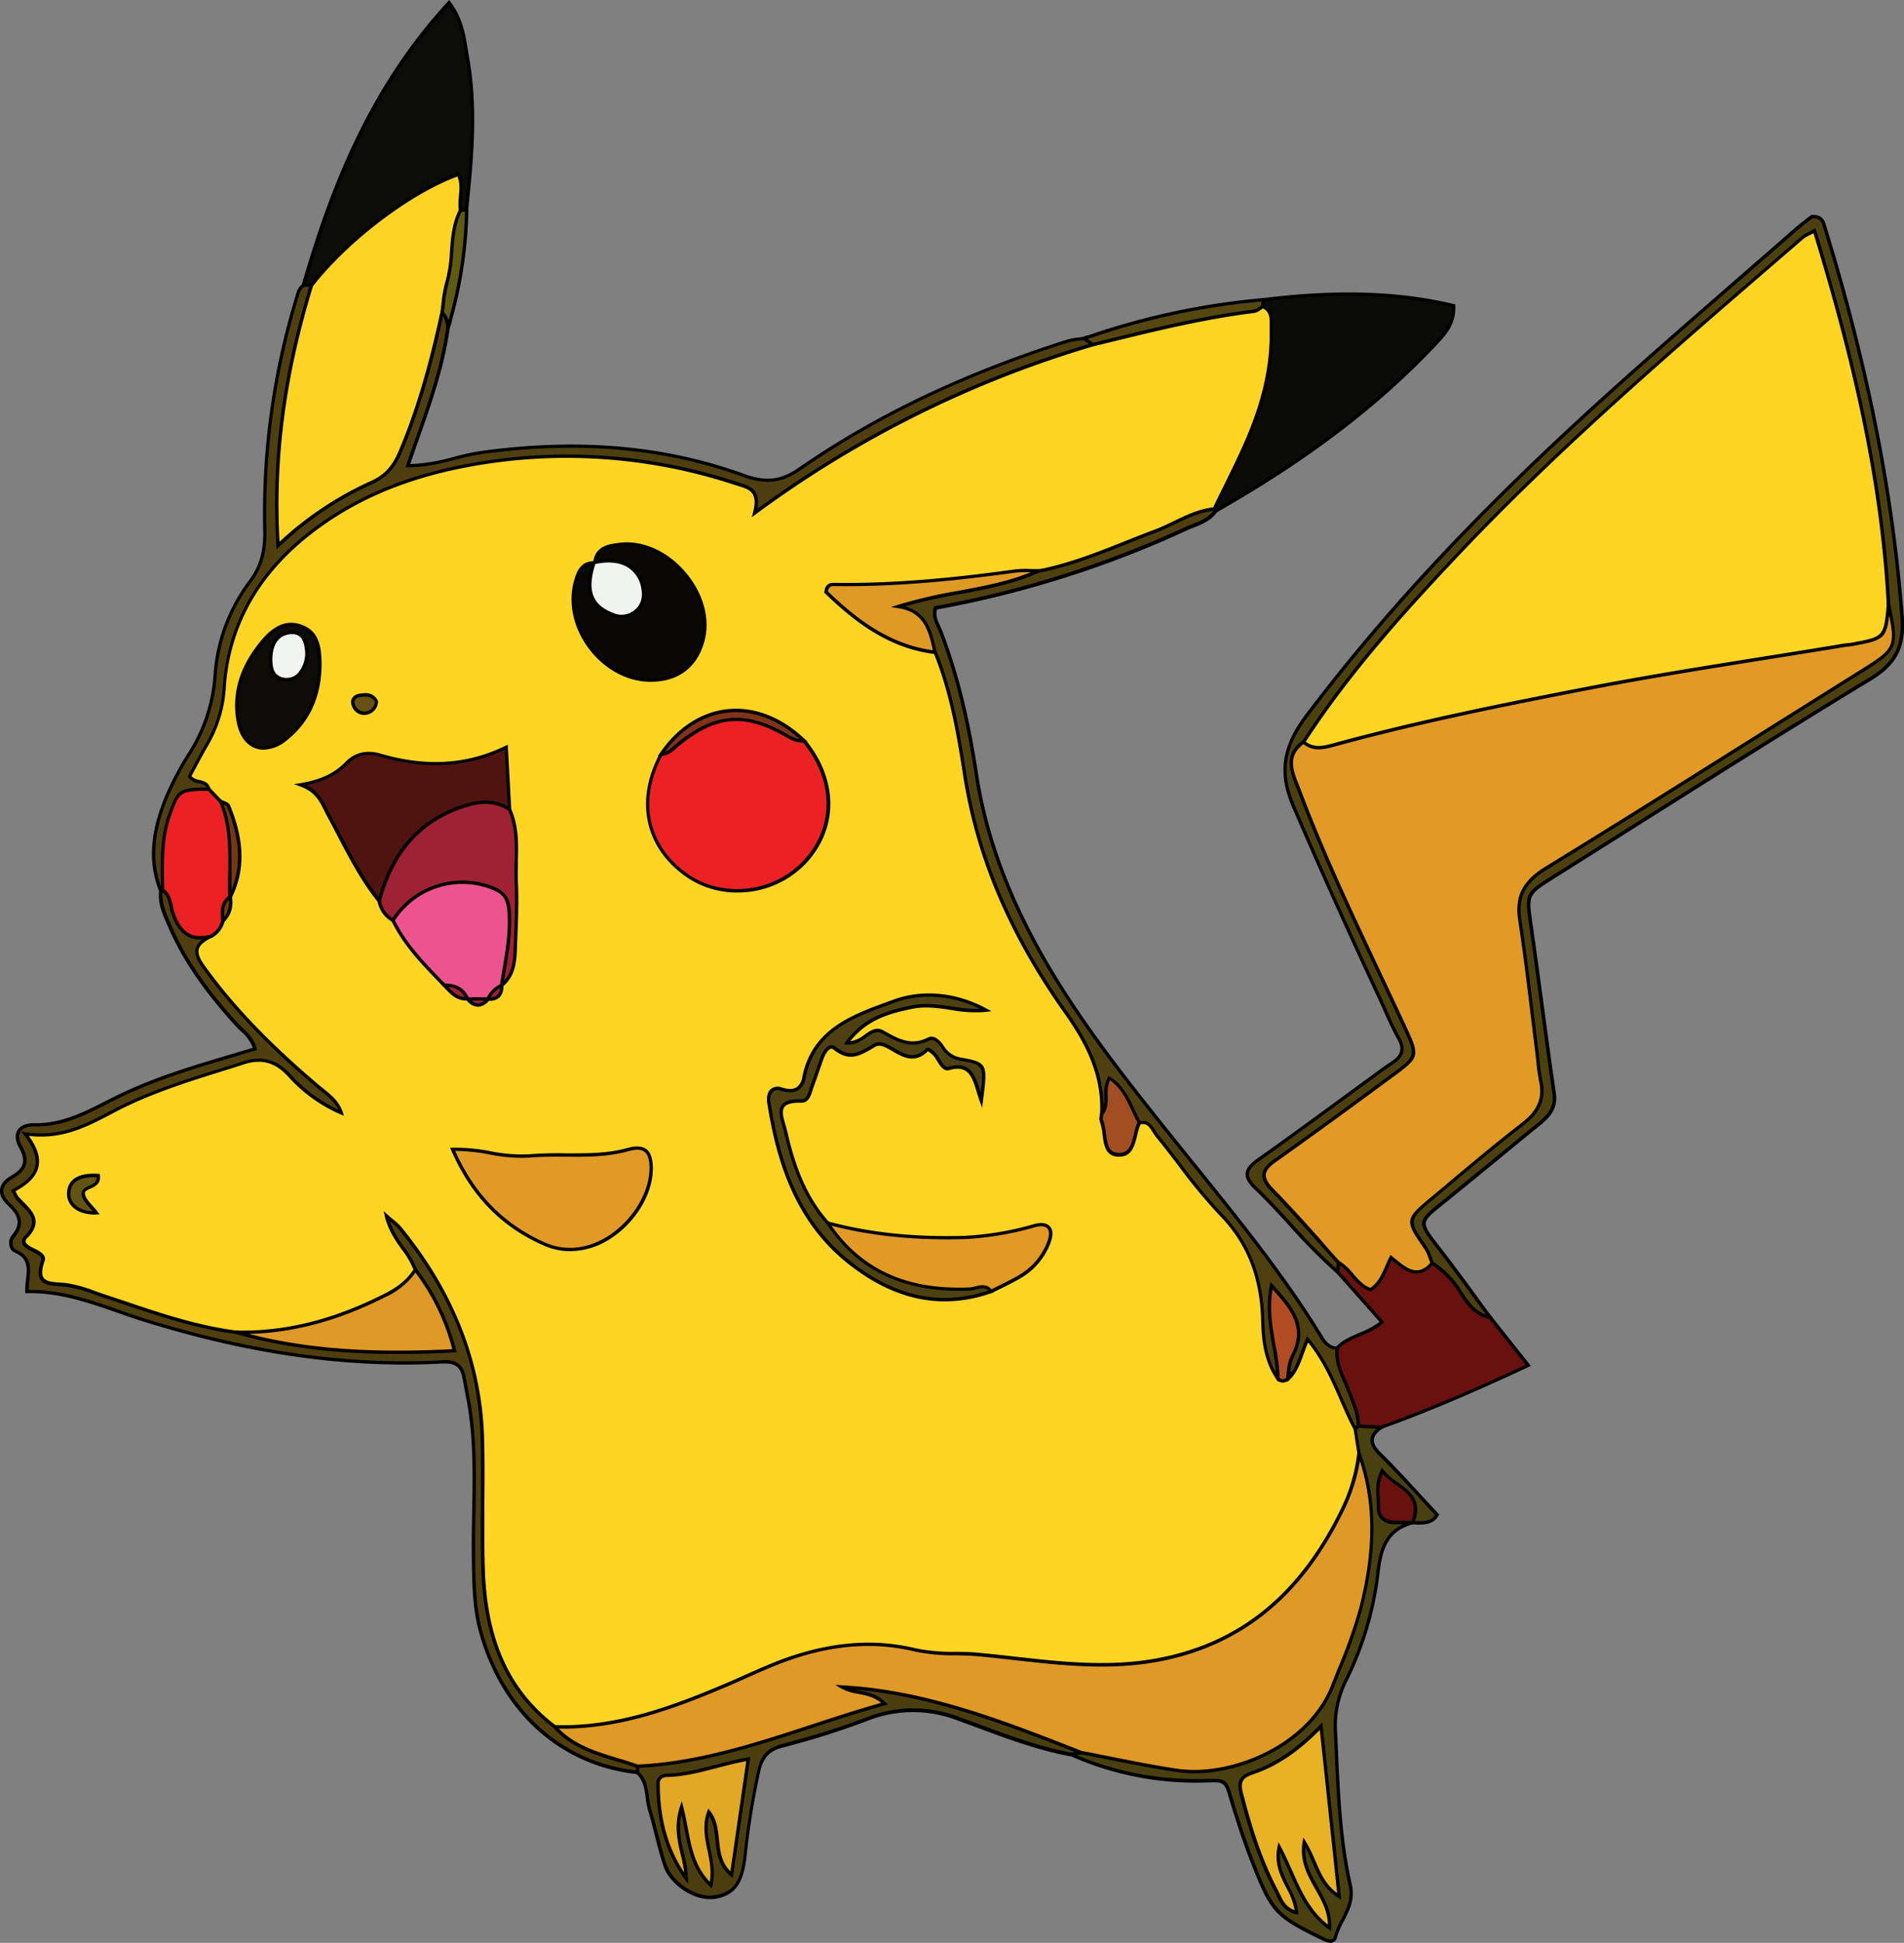 <svg xmlns="http://www.w3.org/2000/svg" viewBox="0 0 560.47 571.64"><rect x="0" y="0" width="560.47" height="571.64" fill="#808080" stroke="none"/><defs><style>.cls-1{fill:#4c410e;}.cls-2{fill:#0b0c09;}.cls-3{fill:#0c0c09;}.cls-4{fill:#68110f;}.cls-5{fill:#4f3f0e;}.cls-6{fill:#4f4010;}.cls-7{fill:#48400e;}.cls-8{fill:#4a3e0e;}.cls-9{fill:#55470f;}.cls-10{fill:#605b0f;}.cls-11{fill:#fed523;}.cls-12{fill:#e19a26;}.cls-13{fill:#fdd424;}.cls-14{fill:#df9927;}.cls-15{fill:#eb2123;}.cls-16{fill:#df9926;}.cls-17{fill:#df9a26;}.cls-18{fill:#a24d22;}.cls-19{fill:#b14c25;}.cls-20{fill:#e7b325;}.cls-21{fill:#e0a824;}.cls-22{fill:#4f1410;}.cls-23{fill:#090806;}.cls-24{fill:#9f2234;}.cls-25{fill:#ed548d;}.cls-26{fill:#4d4111;}.cls-27{fill:#0d0c08;}.cls-28{fill:#f1f3f1;}.cls-29{fill:#803318;}.cls-30{fill:#625413;}.cls-31{fill:#753814;}.cls-32{fill:#675115;}.cls-33{fill:#f1f4f0;}</style></defs><title>Asset 1@</title><g id="Layer_2" data-name="Layer 2"><g id="Layer_1-2" data-name="Layer 1"><path class="cls-1" d="M393.88,374.36c-8.87-7.61-16-16.92-24.41-24.95-3.93-3.77-2.38-5.84,1.29-8.42,10.61-7.49,21-15.24,31.55-22.88,2.42-1.76,4.79-3.6,7.3-5.24,2.94-1.91,4.06-4,2.11-7.42-2.12-3.75-3.73-7.79-5.55-11.71q-13.1-28-25.37-56.43c-4.62-10.73-2.7-18.15,4-27.06,25.66-33.92,55.19-64.13,86.6-92.57,18.77-17,38-33.45,57.07-50.12,1.72-1.51,3.58-2.85,4.82-3.84,2.51-.15,3.23,1.16,3.59,2.32,11.63,37.6,20,75.84,22.94,115.2.66,8.63-1.6,13.8-9.36,18.5-31.33,19-62.18,38.71-93.2,58.19-8.19,5.15-8,5.16-6.66,14.28,2.38,16.46,4.41,33,6.82,49.42.65,4.42-1.66,6.78-4.62,9.18-9,7.34-18,14.8-27.08,22.14-8.27,6.69-8.59,6.11-2,14.63,5.11,6.56,9.93,13.34,14.88,20-4.33,2.68-6.58-.91-8.77-3.32-3.45-3.8-6.6-7.89-9.92-11.83-9-12.88-8.81-14.35,3.06-24.65,6.8-5.89,14-11.32,21-17,5.84-4.75,7.69-10.43,6.44-17.67-2.05-11.81-2.82-23.81-5-35.6-2.27-12.15,1.31-20.53,12.74-27.22,30.16-17.69,59.24-37.2,89.09-55.43,6.81-4.16,9.17-9.14,6.62-16.57-2.55-32.31-9-63.91-17.72-95.09-3-10.91-4.46-11.43-12.64-4.11-27.79,24.85-56.14,49.06-82.31,75.72C421.32,175.09,402.41,196,385.71,219c-3.94,5-2,10,0,15.07,7.73,19.83,16.63,39.14,26,58.23,8.77,17.84,8.22,20.13-8.12,31.9-6.74,4.86-13.34,9.93-20.21,14.58-6.59,4.45-8.08,8.15-2.15,14.87,4.94,5.58,11.49,10.27,13.67,18.06A5,5,0,0,1,393.88,374.36Z"/><path d="M435.78,389.06c-2.4,0-4.07-1.95-5.5-3.6-.25-.29-.49-.57-.74-.84-2.27-2.5-4.44-5.17-6.54-7.74q-1.68-2.07-3.39-4.11c-9.19-13.19-9-14.85,3.12-25.35,4.46-3.87,9.17-7.61,13.72-11.21,2.43-1.92,4.85-3.84,7.25-5.79,5.52-4.49,7.51-9.95,6.25-17.2-1-5.56-1.65-11.24-2.32-16.75-.75-6.19-1.53-12.6-2.7-18.84-2.35-12.55,1.65-21.11,13-27.74,17.68-10.36,35.27-21.54,52.28-32.34,12-7.64,24.45-15.54,36.81-23.09,6.9-4.21,8.81-9,6.4-16l0-.13c-2.33-29.54-8.12-60.62-17.7-95-1.41-5.07-2.54-8.1-4.12-8.56s-4,1.37-7.71,4.69q-8.57,7.67-17.19,15.27c-21.78,19.3-44.31,39.26-65.09,60.43-23.16,23.59-40.78,43.95-55.44,64.08-3.78,4.8-1.93,9.55,0,14.57,6.83,17.52,15.1,36,26,58.21,8.92,18.15,8.3,20.58-8.28,32.53-2.26,1.63-4.51,3.29-6.76,4.95-4.37,3.22-8.89,6.54-13.46,9.63-3.61,2.44-5.34,4.47-5.61,6.58s.86,4.49,3.56,7.54c1.23,1.4,2.6,2.78,3.92,4.11,4,4,8.18,8.2,9.85,14.15l0,.08v.09a5.49,5.49,0,0,1-1.12,3l-.32.43-.41-.35a170,170,0,0,1-14.16-14.26c-3.29-3.59-6.69-7.3-10.26-10.71-1.78-1.7-2.56-3.14-2.45-4.53.13-1.74,1.61-3.12,3.79-4.66,7.54-5.32,15.11-10.86,22.44-16.22q4.54-3.33,9.1-6.65l2-1.46c1.73-1.28,3.52-2.6,5.35-3.8,3.07-2,3.6-3.83,1.94-6.75-1.49-2.64-2.74-5.45-3.95-8.17-.53-1.2-1.06-2.39-1.62-3.58-9.41-20.16-17.71-38.62-25.37-56.44-4.37-10.16-3.22-17.88,4.1-27.56,23.2-30.68,50.74-60.11,86.67-92.64,13.32-12.07,27.11-24,40.45-35.65q8.32-7.23,16.62-14.48c1.23-1.08,2.5-2.05,3.62-2.91l1.22-.94.13-.1h.15c2.88-.18,3.71,1.44,4.09,2.67,12.68,41,20.19,78.68,23,115.31.7,9.17-1.91,14.31-9.61,19-23.35,14.13-46.83,29-69.54,43.29q-11.82,7.46-23.64,14.89c-7.73,4.86-7.73,4.86-6.52,13.19l.08.59c1.15,7.93,2.23,16,3.28,23.81,1.13,8.4,2.3,17.09,3.55,25.62.69,4.74-1.88,7.26-4.8,9.63q-6.57,5.34-13.09,10.71c-4.66,3.82-9.31,7.65-14,11.44l-1.33,1.07c-3.32,2.67-5,4-5.08,5.45s1.4,3.38,4.35,7.17l.19.24c3.54,4.55,7,9.28,10.34,13.85q2.26,3.11,4.54,6.19l.33.43-.47.29A6,6,0,0,1,435.78,389.06ZM554.36,178.22c2.52,7.39.41,12.66-6.85,17.1-12.35,7.54-24.78,15.43-36.8,23.07-17,10.81-34.61,22-52.3,32.36-11.05,6.48-14.79,14.46-12.49,26.7,1.17,6.26,1.95,12.69,2.7,18.9.67,5.49,1.36,11.17,2.32,16.7,1.32,7.64-.78,13.4-6.61,18.14-2.4,2-4.83,3.88-7.25,5.8-4.55,3.6-9.25,7.33-13.7,11.19-11.7,10.15-11.83,11.27-3,24,1.12,1.33,2.25,2.71,3.37,4.08,2.1,2.57,4.26,5.22,6.51,7.71.25.27.5.56.75.85,1.92,2.22,3.73,4.33,6.91,2.65-1.4-1.91-2.81-3.82-4.21-5.74-3.34-4.56-6.79-9.29-10.32-13.82l-.19-.24c-6.25-8-6.24-8.29.89-14l1.33-1.08q7-5.69,14-11.43,6.54-5.37,13.1-10.71c2.79-2.27,5.05-4.49,4.44-8.71-1.25-8.54-2.42-17.23-3.55-25.64-1.05-7.8-2.13-15.87-3.28-23.79l-.08-.6c-1.28-8.8-1.15-9.07,7-14.17l23.63-14.9c22.72-14.34,46.2-29.16,69.57-43.3,7.31-4.43,9.79-9.31,9.13-18-2.78-36.56-10.28-74.21-22.93-115.09a2.53,2.53,0,0,0-2.92-2l-1.11.86c-1.11.85-2.37,1.81-3.57,2.86q-8.3,7.26-16.63,14.49C498.88,94,485.09,106,471.78,118.05c-35.88,32.48-63.38,61.88-86.54,92.5-7.16,9.47-8.24,16.67-4,26.57,7.65,17.81,15.95,36.26,25.36,56.41.55,1.19,1.09,2.39,1.62,3.59,1.21,2.7,2.45,5.49,3.91,8.09,1.92,3.38,1.24,5.8-2.26,8.08-1.81,1.18-3.59,2.49-5.3,3.76-.66.49-1.32,1-2,1.46l-9.1,6.65c-7.33,5.37-14.91,10.91-22.45,16.23-1.69,1.2-3.27,2.49-3.38,3.92-.07,1.06.63,2.28,2.15,3.73,3.59,3.44,7,7.16,10.31,10.76a170.89,170.89,0,0,0,13.65,13.81,4.26,4.26,0,0,0,.61-1.88c-1.61-5.66-5.65-9.71-9.56-13.64-1.34-1.34-2.72-2.72-4-4.14-2.9-3.29-4.11-5.93-3.8-8.34s2.12-4.63,6-7.28c4.55-3.07,9.06-6.4,13.42-9.61,2.26-1.66,4.51-3.32,6.78-5,16.1-11.61,16.62-13.65,8-31.28-10.93-22.22-19.2-40.74-26-58.27-2-5.08-4-10.32.1-15.56,14.68-20.15,32.33-40.55,55.52-64.18C461.65,133.29,484.19,113.32,506,94q8.61-7.62,17.18-15.27c4.16-3.71,6.64-5.49,8.66-4.9s3.22,3.59,4.8,9.26C546.22,117.51,552,148.63,554.36,178.22Z"/><path class="cls-2" d="M371.83,88.19c18.82-2.28,37.55-2.65,56.05,1.76.26,5.37-2.69,8.41-5.32,11.2-18.83,20-41,35.76-64.78,49.25-.26-.44-.52-.88-.79-1.31.07-6.94,4.24-12.47,6.76-18.49,5.36-12.77,8.33-25.8,6.87-39.68A4,4,0,0,1,371.83,88.19Z"/><path d="M357.61,151.08l-.26-.42c-.26-.44-.52-.88-.79-1.31l-.07-.12v-.15c.05-5.1,2.27-9.46,4.41-13.68.83-1.63,1.68-3.31,2.39-5,6-14.27,8.16-26.81,6.83-39.43a4.48,4.48,0,0,1,1.36-3.14l.12-.12.17,0C393.82,85,411.68,85.58,428,89.47l.37.08,0,.38c.27,5.48-2.7,8.63-5.32,11.41l-.14.15c-17,18.12-38.26,34.26-64.89,49.34Zm-.12-2.13c.16.26.31.52.47.77,26.34-15,47.36-31,64.23-48.91l.15-.15c2.53-2.7,5.15-5.48,5.05-10.31-16.05-3.77-33.64-4.3-55.32-1.68a3.43,3.43,0,0,0-.95,2.28c1.34,12.72-.85,25.41-6.91,39.85-.72,1.71-1.58,3.41-2.41,5C359.72,139.93,357.58,144.14,357.49,149Z"/><path class="cls-3" d="M89.35,83.86c8.77-30.09,20.37-58.7,42.89-83.08,4.16,5.51,4.48,11.07,5.43,16.37,2.66,14.88,1.21,29.76-.32,44.62a1.76,1.76,0,0,1-2.43-.12c-1.58-5.42-3.5-7.35-9.46-3.5-12,7.79-22.3,17.67-33.51,26.44A3.35,3.35,0,0,1,89.35,83.86Z"/><path d="M91.48,85.12A3.81,3.81,0,0,1,89,84.26l-.26-.21.09-.33c7.73-26.53,18.89-57.18,43-83.28l.4-.44.36.48c3.62,4.79,4.38,9.57,5.12,14.2.13.8.26,1.59.4,2.38,2.73,15.27,1.11,30.94-.31,44.76l0,.22-.18.13a2.23,2.23,0,0,1-3-.14l-.11-.1,0-.14c-.89-3-1.79-4.54-3-5s-3.08.09-5.69,1.78c-7.83,5.06-15,11.12-22,17C100,78.69,96.17,81.93,92.26,85l-.11.09H92A4.91,4.91,0,0,1,91.48,85.12Zm-1.55-1.45a2.81,2.81,0,0,0,1.83.43c3.85-3,7.66-6.21,11.34-9.31,7-5.88,14.21-12,22.09-17.06,2.89-1.87,5-2.47,6.58-1.88,1.92.72,2.86,3.06,3.59,5.52a1.2,1.2,0,0,0,1.51.11c1.42-13.69,3-29.2.3-44.25-.14-.79-.27-1.59-.39-2.39-.7-4.35-1.42-8.84-4.58-13.28C108.61,27.3,97.58,57.47,89.93,83.67Z"/><path class="cls-4" d="M421.58,371.64a25.62,25.62,0,0,1,8.29,8.47c2.14,3.34,4.39,6.74,8.81,7.49l11.22,14.14c-14.7,6.89-28.78,13-43.25,18.22-2.11.78-4.19,1.74-6.49.72-4.5-7.4-10.6-14.36-6.52-24.08,3.5-3.64,8.89-4,13.22-7.6l-13-14.65c0-1,.05-2,.07-2.94,4.8.81,9.16,5.06,14.26-1.44C410.77,366.69,416.81,372.21,421.58,371.64Z"/><path d="M402.25,421.63a5.43,5.43,0,0,1-2.29-.5l-.14-.06-.09-.13c-.6-1-1.24-2-1.88-3-4.08-6.34-8.3-12.9-4.67-21.55l.1-.15c1.91-2,4.3-3,6.82-4.08a26.5,26.5,0,0,0,6-3.23l-12.76-14.4v-.2c0-1,.05-2,.07-2.94v-.58l.57.09a21.54,21.54,0,0,1,3.57,1c3.54,1.25,6.59,2.33,10.22-2.29,1.7-2.16,4.51-1.08,7.49.06,2.11.81,4.3,1.66,6.22,1.43l.17,0,.15.09a26,26,0,0,1,8.45,8.63c2,3.06,4.19,6.54,8.47,7.27l.19,0,11.73,14.79-.57.27c-16.87,7.9-30.22,13.52-43.3,18.24l-.53.2A11.58,11.58,0,0,1,402.25,421.63Zm-1.75-1.35c1.87.76,3.6.11,5.42-.58l.55-.2c12.9-4.65,26.07-10.19,42.64-17.94l-10.7-13.5c-4.6-.87-6.92-4.49-9-7.68a25,25,0,0,0-8-8.22c-2.11.19-4.35-.67-6.52-1.5-2.74-1.06-5.1-2-6.34-.38-4.07,5.18-7.77,3.88-11.35,2.61a25.55,25.55,0,0,0-2.82-.88c0,.72,0,1.44-.05,2.16l13.19,14.89-.39.33a25.79,25.79,0,0,1-6.69,3.7c-2.4,1-4.67,2-6.43,3.79-3.36,8.11.52,14.15,4.63,20.53C399.3,418.37,399.92,419.32,400.5,420.28Z"/><path class="cls-5" d="M187.63,521.52c-22.21-2.4-39.54-18-46-41.1-2-7.17-2.08-14.42-2.21-21.75-.28-15.94,1.43-32-1.74-47.79-.39-1.95-.71-3.92-1.11-5.87-.75-3.55-2.83-4.5-6.49-4.3-29.9,1.56-58.9-3.39-87.38-12.25-11.34-3.53-22.26-8.75-34.74-8.46,0-4.78,2.29-9.49-3.32-11.84-1.66-.69-1.81-3.08-.71-4.39,3.13-3.75,1.74-6.6-1.26-9.42-3.25-3.07-2.63-6,.95-8.05,4-2.29,4.76-4.81,2.47-8.91s0-6.55,4.13-6.45c9.85.23,17.64-5,26-8.95,12.31-5.79,25.42-9.35,38.91-13.38-.93-3.47-3.53-5.14-5.43-7.23-7.89-8.66-14.89-17.93-19.6-28.73-1.44-3.31-3.15-6.66-2.68-10.51l1.19-.65c5.48,3.46,5.79,11.09,11.57,14.3.85,8.23,6.26,13.84,11.57,19.29,8.35,8.57,16.5,17.38,25.95,24.84,2.41,1.9,6.08,4.7,3.11,8.05-2.33,2.62-5.48-.31-8-1.67a4.71,4.71,0,0,1-1.63-1.15c-10-13.47-22.11-9.43-34.93-5.11-13.89,4.68-26.2,12.86-40.39,17.07-4.48,1.33-4.85,10.05-5.7,15.35-.59,3.63.24,8.61,1.67,12.56,2,5.56,4.87,10,12,11.64,15.83,3.75,30.82,10.66,47,13.55,16.53,3,33.08,5.63,50,4.84,8.7-.41,9.38-1.48,5.7-9.32a60,60,0,0,0-6.52-11.05,86.41,86.41,0,0,1-5.23-8.49c-1.31-2.56-3.83-5.88-.53-7.95,3-1.88,5.48,1.36,7.3,3.59,14.09,17.27,22.27,36.95,23.06,59.33.44,12.63-.23,25.28.17,37.91.57,17.89,5.48,34.11,19.66,46.28,4.49,5,10.44,7.43,16.6,9.48,2.7.9,5.85.93,7.44,3.93A3.29,3.29,0,0,1,187.63,521.52Z"/><path d="M187.85,522l-.27,0c-22.48-2.42-39.86-17.92-46.48-41.46-2-7-2.09-14.18-2.21-21.14l0-.73c-.08-4.63,0-9.34.09-13.89.21-11.12.42-22.62-1.82-33.81-.18-.89-.34-1.78-.5-2.67-.2-1.07-.39-2.13-.61-3.19-.64-3.05-2.25-4.11-6-3.91-27.71,1.45-56.35-2.57-87.55-12.28-2.65-.82-5.31-1.75-7.89-2.65-8.46-2.95-17.21-6-26.69-5.78H7.41V380a29.28,29.28,0,0,1,.23-3.41c.39-3.53.69-6.32-3.25-8a2.75,2.75,0,0,1-1.61-2,3.76,3.76,0,0,1,.71-3.2c3-3.53,1.65-6-1.21-8.74C.6,353.13-.16,351.53,0,350s1.32-3,3.29-4.1c3.8-2.17,4.42-4.4,2.29-8.23-1.41-2.53-1-4.17-.47-5.11.85-1.4,2.66-2.14,5-2.08C18,330.61,24.59,327.25,31,324c1.61-.82,3.27-1.66,4.93-2.44,10.75-5.06,21.94-8.37,33.78-11.87l4.72-1.4a12.46,12.46,0,0,0-3.69-5c-.5-.48-1-1-1.49-1.5-9.3-10.21-15.55-19.39-19.69-28.87l-.4-.92c-1.36-3.06-2.76-6.22-2.32-9.85l0-.25,1.68-.92.25.16c2.76,1.75,4.26,4.51,5.71,7.19s3,5.51,5.84,7.09l.23.13,0,.26c.84,8.12,6.22,13.65,11.43,19l3.52,3.63c7,7.26,14.28,14.78,22.38,21.17l.12.1c1.72,1.35,4.07,3.21,4.28,5.48a4.23,4.23,0,0,1-1.23,3.19c-2.16,2.43-4.91.72-7.13-.66-.52-.32-1-.64-1.52-.9l-.14-.07a4.83,4.83,0,0,1-1.66-1.22c-9.77-13.22-21.72-9.2-34.37-4.94a169.22,169.22,0,0,0-18.71,8.06c-6.93,3.32-14.09,6.76-21.7,9-3.47,1-4.3,7.24-5,12.23-.12,1-.25,1.88-.38,2.72-.53,3.25.12,8.08,1.65,12.31,2,5.62,4.8,9.7,11.65,11.32s13.88,3.95,20.56,6.17c8.54,2.83,17.36,5.76,26.39,7.37,15.78,2.89,32.64,5.65,49.86,4.84,4-.19,6.42-.52,7.1-1.65s-.15-3.4-1.82-7A58.51,58.51,0,0,0,119.45,375l-.23-.34a84.8,84.8,0,0,1-5-8.24c-.17-.33-.36-.68-.56-1-1.29-2.32-3-5.51.22-7.55s6,1.27,7.76,3.46l.19.24c14.61,17.9,22.4,38,23.17,59.63.22,6.45.16,13,.1,19.35-.06,6.08-.12,12.38.07,18.55.65,20.48,6.84,35.07,19.49,45.92,4.2,4.66,9.6,7.12,16.43,9.39.59.2,1.23.36,1.84.51,2.24.56,4.54,1.14,5.88,3.65l.05.15a3.77,3.77,0,0,1-.79,3.16Zm-57-121.86c3.67,0,5.47,1.41,6.17,4.73.22,1.07.41,2.15.61,3.22.16.89.32,1.77.5,2.65,2.26,11.3,2,22.86,1.84,34-.08,4.54-.17,9.24-.09,13.85l0,.74c.12,7.21.24,14,2.17,20.88,6.48,23,23.42,38.23,45.34,40.71a2.74,2.74,0,0,0,.44-2.07c-1.13-2.06-3.11-2.56-5.2-3.08-.63-.16-1.28-.32-1.91-.53-5.63-1.87-12-4.32-16.82-9.62-12.65-10.85-19.14-26.11-19.79-46.6-.19-6.2-.13-12.51-.07-18.6.06-6.33.12-12.88-.1-19.31-.76-21.44-8.48-41.3-22.95-59l-.19-.23c-2.15-2.65-4.12-4.71-6.45-3.25s-1.44,3.39.12,6.22c.21.37.4.72.58,1.07a83,83,0,0,0,5,8.13l.21.32a58.4,58.4,0,0,1,6.56,11.11c1.9,4,2.7,6.38,1.78,7.9s-3.39,1.91-7.91,2.13c-17.33.81-34.25-1.95-50.09-4.85-9.1-1.63-18-4.57-26.52-7.41-6.66-2.22-13.55-4.51-20.48-6.14-7.72-1.83-10.5-6.83-12.36-12-1.26-3.48-2.37-8.68-1.7-12.81.13-.83.26-1.74.38-2.69.71-5.28,1.59-11.84,5.68-13.06,7.53-2.23,14.66-5.66,21.55-9A168,168,0,0,1,56,319.56c13-4.38,25.29-8.51,35.49,5.3a4,4,0,0,0,1.33.92l.13.07c.51.27,1,.6,1.59.94,2.57,1.6,4.37,2.52,5.85.84a3.19,3.19,0,0,0,1-2.43c-.16-1.84-2.32-3.55-3.9-4.79l-.12-.1c-8.15-6.43-15.44-14-22.48-21.25l-3.52-3.63c-5.27-5.41-10.72-11-11.67-19.33-3-1.74-4.51-4.6-6-7.37-1.4-2.59-2.73-5-5.12-6.66l-.7.39c-.31,3.25,1,6.21,2.26,9.07l.41.92C54.58,281.83,60.78,290.92,70,301c.45.5.93,1,1.45,1.46,1.64,1.58,3.35,3.22,4.09,6l.13.47-.47.14L70,310.63c-11.8,3.49-23,6.79-33.64,11.81-1.64.78-3.3,1.62-4.9,2.43-6.52,3.32-13.26,6.74-21.3,6.57-2-.06-3.52.53-4.16,1.6s-.45,2.44.48,4.11c2.39,4.29,1.59,7.15-2.66,9.58-1.69,1-2.65,2.12-2.8,3.34S1.55,352.65,3,354c2.54,2.39,5,5.7,1.3,10.11a2.71,2.71,0,0,0-.51,2.33,1.79,1.79,0,0,0,1,1.28c4.63,1.94,4.24,5.53,3.86,9-.1.91-.21,1.85-.23,2.79,9.48-.11,18.14,2.92,26.53,5.85,2.57.89,5.23,1.82,7.86,2.64,31.08,9.67,59.61,13.67,87.2,12.23Z"/><path class="cls-5" d="M89.35,83.86l2.33.1c2.85,3.93.45,7.71-.49,11.44-4.62,18.48-7.76,37.09-6.47,56.36,24-6.92,35.8-23.53,39.78-46.92.81-4.78.82-10.14,5.58-13.39,3.08.73,2.71,2.72,1.8,4.91-1.88,13.92-7.11,26.87-11.85,40.72,7.9.12,14.89-3,22.21-4,26.13-3.5,51.79-2.18,76.67,6.82,6.26,2.26,10.81,2,16.45-1.89,24.2-16.75,50.79-28.74,78.81-37.61a32.7,32.7,0,0,1,4.88-.82c2.08-1,2.8.12,3.07,1.95-2.15,3.47-6,4-9.37,5.15a324.83,324.83,0,0,0-80.05,39.93c-4.84,3.32-9.48,7-14.13-.25a5.74,5.74,0,0,0-3.39-2c-42.38-11.88-83.52-12-121.41,14.05C78,169.26,70,184.93,68.42,203.88c-.39,4.72-1,9.34-3.5,13.37a22.25,22.25,0,0,0-3.17,15.12c-7.78,4.08-11,10.77-11.25,19.28-.12,3.52.36,7.33-2.66,10.15l-.49.34c-3.86-9.59-2-18.89,1.8-27.93a86.41,86.41,0,0,1,6.53-12.32,48.84,48.84,0,0,0,7.67-23.35,52,52,0,0,1,10.43-27.65c3.39-4.61,4.32-9.25,4.19-14.81a216.81,216.81,0,0,1,9.5-68.86C87.87,85.93,88.16,84.67,89.35,83.86Z"/><path d="M47.12,262.91l-.24-.58c-3.37-8.4-2.8-17.39,1.81-28.31a87.51,87.51,0,0,1,6.56-12.39,48.3,48.3,0,0,0,7.6-23.12A52.23,52.23,0,0,1,73.38,170.6c3-4.09,4.23-8.43,4.09-14.51a218.29,218.29,0,0,1,9.52-69l.1-.32a5.4,5.4,0,0,1,2-3.3l.14-.09,2.74.11.14.2c2.39,3.29,1.33,6.43.32,9.47-.26.79-.54,1.6-.73,2.38-5.51,22-7.52,39.19-6.5,55.58,21.93-6.54,34.63-21.71,38.82-46.35.13-.71.23-1.43.33-2.15.61-4.27,1.24-8.68,5.47-11.56l.18-.13.21,0a3.55,3.55,0,0,1,2.55,1.66c.59,1.16.15,2.6-.37,3.87-1.55,11.44-5.31,22.08-9.28,33.34q-1.19,3.34-2.36,6.75a54.88,54.88,0,0,0,12.92-2.15,76,76,0,0,1,8.53-1.8c28.47-3.82,53.62-1.58,76.9,6.84,6.39,2.31,10.72,1.81,16-1.84,22.74-15.73,48.56-28,78.95-37.67a18.84,18.84,0,0,1,3.4-.63c.5-.06,1-.12,1.48-.2a2.61,2.61,0,0,1,2.39-.17,3.27,3.27,0,0,1,1.32,2.54l0,.18-.1.15c-1.87,3-4.89,3.93-7.82,4.8-.61.18-1.21.36-1.81.56A326.49,326.49,0,0,0,233,147.06l-.63.44c-2.92,2-5.93,4.09-8.95,3.48-1.92-.39-3.64-1.8-5.25-4.31a5.47,5.47,0,0,0-3.1-1.78c-48.76-13.67-87.21-9.23-121,14-15.08,10.36-23.54,25.52-25.14,45-.35,4.31-.94,9.27-3.57,13.59a21.77,21.77,0,0,0-3.09,14.79l0,.35-.31.17c-7.08,3.7-10.67,9.87-11,18.85,0,.52,0,1,0,1.56,0,3.14-.06,6.39-2.79,8.93ZM89.5,84.37A4.77,4.77,0,0,0,88,87l-.09.32a217.18,217.18,0,0,0-9.48,68.7c.14,6.32-1.14,10.85-4.29,15.13a51.25,51.25,0,0,0-10.33,27.38,49.37,49.37,0,0,1-7.75,23.59,85.59,85.59,0,0,0-6.49,12.25c-4.39,10.4-5,19-2,27,2.34-2.21,2.36-5.09,2.39-8.14,0-.54,0-1.07,0-1.59.32-9.25,4-15.64,11.21-19.55A22.74,22.74,0,0,1,64.49,217c2.26-3.71,3-7.94,3.43-13.15C69.54,184,78.14,168.58,93.49,158c34.05-23.38,72.76-27.87,121.83-14.11a6.21,6.21,0,0,1,3.68,2.2c1.45,2.27,3,3.53,4.6,3.87,2.6.52,5.31-1.35,8.18-3.32l.64-.44a326.68,326.68,0,0,1,80.17-40c.61-.21,1.23-.39,1.85-.58,2.81-.84,5.48-1.64,7.15-4.21-.15-.88-.41-1.43-.77-1.62a1.79,1.79,0,0,0-1.55.23l-.14,0q-.79.12-1.59.21a18.18,18.18,0,0,0-3.22.59c-30.29,9.59-56,21.87-78.68,37.55-5.51,3.81-10.25,4.35-16.9,1.95-23.12-8.37-48.12-10.59-76.43-6.79a77.75,77.75,0,0,0-8.42,1.78c-4.41,1.11-9,2.26-13.87,2.18h-.69l.23-.65c.85-2.5,1.72-5,2.59-7.42,4-11.23,7.7-21.85,9.23-33.21l0-.12c.44-1.08.84-2.28.43-3.09A2.47,2.47,0,0,0,130.18,92c-3.7,2.64-4.29,6.76-4.86,10.75-.1.73-.21,1.46-.33,2.18-4.3,25.28-17.43,40.76-40.13,47.32l-.6.17,0-.62c-1.12-16.69.88-34.11,6.49-56.51.2-.82.48-1.65.75-2.46,1-2.86,1.86-5.56,0-8.37Z"/><path class="cls-6" d="M393.64,396.6c-.57,4.41,1.55,8.06,3.11,11.95,1.42,3.55,3.06,7.13,3.16,11.09l-1.22.69c-7.9-5.31-7-15.95-13.69-22-1.41,2.08-.65,7.2-6,5.38-3.64-5.57,4-12.38-2.5-17.74-.67,6,3.67,12.45-.72,18.25-5.2-.27-5.67-4.94-5.59-7.94.73-28.41-19.72-44.88-35.45-64-2.93-2.3-3.63-6.25-6.27-8.77-2.09,1.22-1.29,6.94-6,3.65-1.21-13.11-8.41-23.38-15.24-34.08-11.88-18.62-21.3-38.38-25-60.52a295.4,295.4,0,0,0-9.08-39.91,20.63,20.63,0,0,0-5.6-9.27c-5.32-5.44-4.42-8.35,3.65-9.75a281.79,281.79,0,0,0,34-7.65c14.14-3.82,27.44-9.86,41-15.34,3.58-1.45,7.17-4,11.14-.85l.52.11-.06.54c-2.28,3.16-6,3.93-9.25,5.41a305.68,305.68,0,0,1-73.15,23c-.91,2.72.74,4.92,1.64,7.27,5.11,13.43,8.2,27.41,10.34,41.53,3.16,20.77,11,39.58,21.66,57.46,10.07,16.93,22.23,32.35,34.49,47.69,15.78,19.75,32.26,39,45.48,60.66C390.1,395.24,391.37,396.57,393.64,396.6Z"/><path d="M398.67,420.92l-.25-.17c-4.38-2.94-6.13-7.47-7.82-11.85-1.35-3.49-2.74-7.09-5.47-9.78a12.18,12.18,0,0,0-.49,1.51c-.38,1.37-.82,2.92-2.12,3.6a4.63,4.63,0,0,1-3.66-.06l-.17-.06-.09-.14a6.77,6.77,0,0,1-.93-2.18,10,10,0,0,1-1.47,2.71l-.16.21-.27,0c-4.16-.21-6.2-3.05-6.06-8.45.59-23-13.13-38.45-26.4-53.37-3-3.33-6-6.78-8.9-10.27a14.64,14.64,0,0,1-3.51-4.76,17.87,17.87,0,0,0-2.45-3.7,5.91,5.91,0,0,0-1,1.79c-.45,1.12-.92,2.28-2,2.61-.87.26-1.91-.06-3.27-1l-.19-.14,0-.23c-1.11-12-7.17-21.4-13.58-31.39l-1.58-2.46c-13.79-21.61-21.77-40.9-25.1-60.71-1.86-11.07-4.58-25.6-9.07-39.84a20,20,0,0,0-5.48-9.08c-2.84-2.9-3.9-5.06-3.34-6.8s2.9-3,7.27-3.78a286.33,286.33,0,0,0,34-7.63c11.25-3.05,22.14-7.57,32.68-11.94,2.74-1.14,5.48-2.28,8.23-3.39.55-.22,1.1-.47,1.65-.72,3-1.34,6.33-2.86,9.9-.14l.84.2,0,.43-.07.61-.08.17c-1.83,2.53-4.53,3.59-7.14,4.61-.77.3-1.57.62-2.31,1a306.59,306.59,0,0,1-73,23c-.48,1.8.24,3.37,1,5,.25.54.5,1.08.7,1.63,4.6,12.09,7.9,25.32,10.38,41.63,2.87,18.93,9.94,37.67,21.59,57.28,9.72,16.35,21.35,31.25,34.45,47.64q4.14,5.16,8.31,10.31c12.92,16,26.28,32.48,37.2,50.4,1.07,1.75,2.2,2.92,4.23,3h.57l-.08.56c-.44,3.48.84,6.45,2.2,9.6.3.7.6,1.4.88,2.1l.46,1.14c1.3,3.2,2.64,6.5,2.74,10.13v.3Zm-13.76-23.37.43.39c3.21,2.89,4.72,6.81,6.19,10.6,1.68,4.34,3.27,8.44,7.19,11.2l.68-.38c-.16-3.34-1.42-6.46-2.65-9.48l-.47-1.14c-.28-.7-.57-1.4-.87-2.09-1.29-3-2.62-6.06-2.32-9.59-2.3-.24-3.58-1.84-4.53-3.39-10.89-17.86-24.23-34.35-37.13-50.29q-4.17-5.16-8.31-10.32c-13.12-16.42-24.78-31.34-34.53-47.75-11.72-19.72-18.83-38.58-21.72-57.64-2.47-16.24-5.75-29.4-10.32-41.42-.2-.53-.44-1.05-.68-1.57-.85-1.85-1.73-3.76-1-6l.1-.28.29-.05a306.3,306.3,0,0,0,73-23c.77-.35,1.58-.67,2.37-1,2.53-1,4.92-1.93,6.58-4.12l-.26-.11c-3.12-2.44-5.95-1.16-9,.19-.56.26-1.12.51-1.68.74-2.75,1.11-5.49,2.25-8.22,3.38-10.57,4.39-21.5,8.92-32.8,12a288.13,288.13,0,0,1-34.07,7.66c-3.91.67-6,1.69-6.48,3.09s.58,3.23,3.1,5.81a20.92,20.92,0,0,1,5.72,9.49c4.5,14.28,7.23,28.85,9.1,40,3.31,19.67,11.24,38.84,24.95,60.33l1.58,2.46c6.16,9.58,12.52,19.49,13.71,31.61a3,3,0,0,0,2.22.74c.65-.19,1-1.08,1.39-2a4.75,4.75,0,0,1,1.67-2.51l.32-.19.28.26a16.89,16.89,0,0,1,2.93,4.25,13.57,13.57,0,0,0,3.3,4.49l.08.08c2.86,3.48,5.94,6.94,8.91,10.28,13.4,15.06,27.25,30.64,26.65,54.06-.13,4.69,1.46,7.12,4.85,7.41,2.47-3.45,1.78-7.08,1.07-10.93a23.38,23.38,0,0,1-.61-6.86l.11-.91.71.58c3.88,3.18,3.06,6.82,2.27,10.34-.59,2.63-1.15,5.12.24,7.38a3.55,3.55,0,0,0,2.7.07c.92-.49,1.28-1.76,1.63-3a8,8,0,0,1,.91-2.33ZM377,387a27.84,27.84,0,0,0,.66,5.55c.19,1,.39,2.09.52,3.14v0C378.83,392.58,379.49,389.64,377,387Z"/><path class="cls-7" d="M399.91,419.64l6.73.33c-3.47,2.39-3.64,4.68-.49,7.81,5.77,5.73,11.18,11.82,16.92,18-1.37,2.49-4.26,2.52-7.24,2.3-2.35-3.4-3.39-7.74-7.2-10.23-1.79,6.58,4.42,7.17,7.24,10.23-7.5,2-9.41,7.3-10.23,14.54a95.76,95.76,0,0,1-9.56,32.12,30.22,30.22,0,0,0-2.94,15.42c.72,14.92,1,29.91,4.32,44.52,1.44,6.39-3.11,10.32-4.41,15.52-.37,1.52-2.18,1-3.4.39-14.21-6.9-15.25-8-21.28-23.43-1.8-4.63-3.35-9.36-4.86-14.09-3.37-10.57-1.27-9.08-11.74-9a88.91,88.91,0,0,1-36.62-7.8,5.11,5.11,0,0,1,2.44-2c9.53-1.67,18.25,2.71,27.42,3.84,19.88,2.46,38.08-7.53,45.86-25.76,8.82-20.65,13.56-41.67,6.95-64-.51-2.73-.65-5.42,1.09-7.84A9.37,9.37,0,0,0,399.91,419.64Z"/><path d="M391.74,571.64a5.75,5.75,0,0,1-2.31-.65c-14.44-7-15.45-8.12-21.52-23.7-1.89-4.83-3.51-9.82-4.88-14.12-.46-1.45-.82-2.67-1.12-3.71-1.52-5.17-1.52-5.17-6.72-5-1,0-2.09.05-3.42.05A90.57,90.57,0,0,1,315,516.63l-.54-.23.32-.5a5.65,5.65,0,0,1,2.68-2.21l.1,0c6.3-1.1,12.31.41,18.12,1.88a81.09,81.09,0,0,0,9.44,2C365,520,382.76,510,390.41,492c10.53-24.66,12.67-44.29,6.93-63.62-.52-2.77-.73-5.65,1.16-8.29l.13-.12a8.26,8.26,0,0,0,.94-.74l.16-.14,8.42.41-1.22.84c-1.6,1.1-2.42,2.14-2.52,3.2s.59,2.36,2.09,3.85c4.07,4,7.88,8.17,11.91,12.55,1.66,1.79,3.33,3.6,5,5.41l.25.27-.18.31c-1.5,2.74-4.57,2.79-7.6,2.56-7,1.91-8.94,6.81-9.76,14.1a96.41,96.41,0,0,1-9.61,32.29,29.38,29.38,0,0,0-2.89,15.17c.09,1.83.17,3.66.25,5.49.58,12.87,1.18,26.17,4.06,38.94,1,4.33-.68,7.57-2.29,10.7a24.2,24.2,0,0,0-2.12,5,1.7,1.7,0,0,1-.92,1.19A2.16,2.16,0,0,1,391.74,571.64ZM357,523.39c4.07,0,4.41.71,5.9,5.79.3,1,.66,2.24,1.12,3.69,1.36,4.28,3,9.26,4.85,14.06,5.94,15.23,6.92,16.31,21,23.16a3.16,3.16,0,0,0,2.32.46.68.68,0,0,0,.38-.52,25,25,0,0,1,2.2-5.26c1.59-3.11,3.1-6,2.2-10-2.89-12.86-3.5-26.2-4.08-39.11-.08-1.83-.16-3.66-.25-5.5a30.54,30.54,0,0,1,3-15.66,95.47,95.47,0,0,0,9.52-32c.81-7.24,2.81-12.54,9.75-14.73a17.85,17.85,0,0,0-2.37-1.61c-2.69-1.64-5.75-3.51-4.38-8.51l.18-.67.57.38c2.69,1.76,4,4.38,5.36,6.91a33.34,33.34,0,0,0,1.84,3.24v0c2.62.18,5.06.14,6.33-1.75-1.61-1.72-3.19-3.44-4.76-5.15-4-4.36-7.83-8.49-11.89-12.51-1.75-1.74-2.5-3.22-2.37-4.65a4.73,4.73,0,0,1,1.84-3.09l-5.17-.25c-.27.23-.54.44-.82.64-1.63,2.31-1.42,4.92-1,7.39,5.8,19.53,3.65,39.36-7,64.25-7.83,18.35-26,28.59-46.38,26.07a78.1,78.1,0,0,1-9.57-2c-5.69-1.43-11.57-2.91-17.65-1.86a4.48,4.48,0,0,0-1.81,1.33,89.14,89.14,0,0,0,35.85,7.5c1.32,0,2.44,0,3.4-.05Zm52-84.75c-.72,3.74,1.53,5.11,4.11,6.68.31.19.62.38.92.58l-.6-1.15C412.17,442.43,411,440.23,408.94,438.64Z"/><path class="cls-8" d="M318.23,515.63l-3.08.54c-11.46-2.14-22.2-6.63-33.09-10.53a36.89,36.89,0,0,0-27.07.22,232.48,232.48,0,0,1-24.65,7.75c-4.13,1.1-6,3.17-6.93,7.25a222.11,222.11,0,0,0-4.11,25.51c-.94,8-3.6,11-9.27,11.82-5.12.7-12.4-3.79-14.29-9.38-1.81-5.32-2.85-10.89-4.49-16.27-1.13-3.7-.34-8-3.62-11,0-.62.06-1.23.07-1.84,7.14-5.09,15.92-4.11,23.83-6.35,14.41-4.07,28.43-9.44,42.82-12.62,1.61.16.45-1.74.72-.44.06.28-.25.32-.94.29-3.31-.16-6.74,0-8.47-3.9,3.52-4.4,8.45-4,12.85-3a320.16,320.16,0,0,1,55.18,17.21C315.84,511.74,317.94,512.88,318.23,515.63Z"/><path d="M208.9,558.77c-5.38,0-11.86-4.53-13.64-9.8-1-3-1.79-6.1-2.55-9.11-.6-2.36-1.22-4.81-1.94-7.18a23,23,0,0,1-.71-3.77c-.34-2.63-.67-5.12-2.76-7l-.18-.16v-.24c0-.61.06-1.22.07-1.82v-.25l.2-.15c4.76-3.39,10.28-4.15,15.61-4.88a61.15,61.15,0,0,0,8.38-1.54c5.47-1.54,11-3.31,16.3-5,7.71-2.47,15.66-5,23.63-6.94-2.47-.25-4.77-1-6.13-4l-.13-.28.2-.23c3.67-4.59,8.81-4.2,13.35-3.21a322.49,322.49,0,0,1,55.26,17.24c2.17.91,4.52,2.13,4.85,5.2l0,.47-3.63.63h-.09c-9.25-1.73-18.15-5-26.76-8.21-2.14-.79-4.27-1.58-6.4-2.35a36.34,36.34,0,0,0-26.73.22,239.15,239.15,0,0,1-24.7,7.77c-3.86,1-5.64,2.88-6.58,6.87a225.74,225.74,0,0,0-4.1,25.46c-.92,8-3.64,11.43-9.69,12.26A9.42,9.42,0,0,1,208.9,558.77Zm-20.76-37.46c2.21,2.13,2.57,4.84,2.91,7.47a22.56,22.56,0,0,0,.68,3.61c.73,2.39,1.35,4.85,2,7.23.75,3,1.53,6.08,2.53,9,1.75,5.17,8.69,9.74,13.75,9.05,5.64-.77,7.95-3.75,8.84-11.39a226.53,226.53,0,0,1,4.12-25.57c1-4.36,3.07-6.49,7.29-7.61a238.66,238.66,0,0,0,24.6-7.73,37.2,37.2,0,0,1,27.42-.23c2.14.77,4.28,1.56,6.41,2.35,8.55,3.16,17.38,6.43,26.51,8.15l2.51-.44c-.45-2.2-2.3-3.15-4.16-3.93a320.78,320.78,0,0,0-55.09-17.18c-4.37-.95-8.86-1.29-12.17,2.61,1.54,3.06,4.32,3.18,7.27,3.3l.64,0h.38a.68.68,0,0,1,.28-.69l.32-.18.31.26a1.07,1.07,0,0,1,.2,1.14,1.16,1.16,0,0,1-1.26.61c-8.86,2-17.77,4.82-26.38,7.58-5.33,1.71-10.84,3.47-16.33,5a62.35,62.35,0,0,1-8.51,1.56c-5.14.71-10.45,1.43-15,4.56C188.18,520.4,188.16,520.85,188.14,521.31Z"/><path class="cls-9" d="M321.63,101.35l-2.58-1.73a213.84,213.84,0,0,1,52.78-11.43,9.66,9.66,0,0,1-.17,1.94c.22,2.6-1.67,3.59-3.59,4-14,2.59-27.87,6-41.87,8.64A4.86,4.86,0,0,1,321.63,101.35Z"/><path d="M325.11,103.32a5.2,5.2,0,0,1-3.81-1.59L318,99.48l.93-.33a215,215,0,0,1,52.9-11.45l.54,0v.53a10.11,10.11,0,0,1-.16,2c.16,2.37-1.22,3.89-4,4.41C361,95.9,353.7,97.47,346.67,99c-6.67,1.45-13.56,2.94-20.38,4.22A6,6,0,0,1,325.11,103.32Zm-4.95-3.56L322,101a4.38,4.38,0,0,0,4.11,1.23c6.81-1.28,13.7-2.77,20.36-4.21,7-1.53,14.31-3.1,21.52-4.44,2.3-.42,3.34-1.53,3.19-3.4V90a9.41,9.41,0,0,0,.15-1.3A214.38,214.38,0,0,0,320.16,99.76Z"/><path class="cls-10" d="M131.88,96.36c-.32-1.57-.42-3.24-1.79-4.38-1.69-10.66-2.64-21.18,5.44-30.07a7.42,7.42,0,0,1,1.82-.14A126,126,0,0,1,131.88,96.36Z"/><path d="M131.78,98.41l-.39-2c0-.24-.09-.47-.14-.71a5.19,5.19,0,0,0-1.48-3.39l-.15-.12,0-.19c-1.74-10.92-2.62-21.48,5.56-30.47l.11-.12.16,0a7.9,7.9,0,0,1,1.94-.15l.48,0v.49a126.85,126.85,0,0,1-5.49,34.72Zm-1.23-6.69A4.88,4.88,0,0,1,132,94.27a125.26,125.26,0,0,0,4.87-32,7.48,7.48,0,0,0-1.05.11C128.07,71,128.89,81.15,130.55,91.72Z"/><path class="cls-11" d="M383.72,218.33C397,197.87,413.25,179.87,430,162.27c31.41-33.1,66.2-62.56,100.67-92.35a28.27,28.27,0,0,1,3.52-2c11,36.18,19.87,72.34,21.77,109.94,1.23,11.25.53,12.66-10.56,14.5q-29.52,4.92-59,10c-29.5,5.16-58.78,11.38-87.91,18.36C393.6,221.88,387.49,225.77,383.72,218.33Z"/><path d="M390.05,223.26c-2.51,0-4.94-1.07-6.78-4.7l-.13-.26.16-.24c13.84-21.37,31.15-40.18,46.29-56.14,28.81-30.36,61-58.1,92.08-84.93l8.62-7.45a10.16,10.16,0,0,1,1.9-1.17c.47-.25,1-.54,1.7-.93l.55-.31.18.6c9,29.66,19.71,69,21.79,110.06,1.27,11.63.15,13.17-11,15-17.41,2.89-38,6.35-59,10-28.21,4.94-57,10.94-87.88,18.36-.85.2-1.73.49-2.66.8A19.6,19.6,0,0,1,390.05,223.26Zm-5.76-4.9c2.9,5.43,7.15,4,11.27,2.7.95-.32,1.85-.61,2.74-.82,30.94-7.42,59.71-13.43,87.94-18.37,21-3.68,41.63-7.14,59-10,10.61-1.77,11.36-2.81,10.14-14-2.06-40.72-12.57-79.71-21.56-109.25-.45.25-.85.45-1.19.63a9.43,9.43,0,0,0-1.72,1l-8.62,7.44c-31.08,26.82-63.23,54.55-92,84.87C415.26,178.47,398.07,197.16,384.29,218.36Z"/><path class="cls-12" d="M383.72,218.33c3,2.58,6.2,1.63,9.43.75,24.31-6.63,49-11.63,73.71-16.41,25.33-4.91,50.9-8.6,76.36-12.82.66-.11,1.33-.12,2-.24,9.8-1.81,9.8-1.81,10.71-11.8,2.68,12.58,2.39,13.21-7.59,19.46-31.06,19.43-62,39-93.21,58.21-6.23,3.82-8.86,8-7.74,15.29,2,12.81,3.36,25.7,5,38.56.38,3,.55,6,1.17,8.89,1.18,5.61-1,9.28-5.47,12.69-9,6.88-17.59,14.27-26.3,21.51-7.88,6.57-7.81,6.58-2.15,14.74a25,25,0,0,1,2,4.48c-4.35,5.19-8.14,1.67-12.12-1.61-1.82,3.69-2.65,7.3-6,9.45-4.16-1.38-5.8-6-9.5-8.07-6.47-7.12-12.78-14.4-19.49-21.28-3.54-3.63-3.05-5.82.86-8.59,11.65-8.26,23.18-16.7,34.68-25.18,7.34-5.4,7.44-5.55,3.64-13.77-10.71-23.2-22.18-46.06-31.21-70C380.6,227.76,377.75,222.57,383.72,218.33Z"/><path d="M403.51,380l-.23-.08c-2.44-.81-4-2.66-5.6-4.45a15.85,15.85,0,0,0-4-3.66l-.12-.1c-1.9-2.08-3.77-4.17-5.65-6.27-4.47-5-9.09-10.13-13.83-15-1.85-1.89-2.65-3.45-2.52-4.91s1.2-2.84,3.45-4.44c12.17-8.62,24.28-17.51,34.68-25.17,7.13-5.25,7.13-5.25,3.48-13.16-2.55-5.53-5.2-11.14-7.75-16.56-8.16-17.31-16.6-35.22-23.48-53.47-.17-.46-.35-.93-.54-1.39-1.73-4.4-3.7-9.39,2-13.45l.32-.23.29.26c2.7,2.35,5.65,1.54,8.78.69l.2-.06c25-6.8,50.11-11.84,73.75-16.41,17.68-3.43,35.77-6.31,53.26-9.1,7.58-1.2,15.41-2.45,23.11-3.73.32,0,.65-.08,1-.11s.67-.06,1-.12c9.43-1.74,9.43-1.74,10.3-11.35l.3-3.29.69,3.23c2.7,12.69,2.33,13.63-7.82,20q-13.58,8.49-27.12,17c-21.62,13.58-44,27.62-66.09,41.2-6.43,3.94-8.54,8.09-7.51,14.78,1.39,9.05,2.51,18.29,3.6,27.23q.69,5.67,1.4,11.35c.12.93.22,1.87.32,2.81a58.89,58.89,0,0,0,.85,6c1.13,5.35-.56,9.3-5.65,13.19-7.1,5.43-14.08,11.28-20.82,16.93l-5.47,4.57c-7.49,6.24-7.49,6.24-2.14,13.95l.08.12a13.51,13.51,0,0,1,1.46,3.13c.17.48.35,1,.55,1.44l.12.28-.2.23c-4.48,5.36-8.47,2.06-12.32-1.14-.31.66-.6,1.32-.88,2-1.2,2.77-2.34,5.39-5.05,7.12Zm-9.25-9a17,17,0,0,1,4.17,3.84c1.48,1.7,2.89,3.32,4.94,4.07,2.31-1.56,3.32-3.87,4.47-6.54.37-.84.74-1.7,1.18-2.57l.28-.57,1,.81c3.73,3.09,7,5.77,10.73,1.5-.16-.39-.31-.8-.45-1.2a12.47,12.47,0,0,0-1.34-2.9l-.08-.12c-5.77-8.31-5.72-8.59,2.32-15.29,1.83-1.52,3.64-3,5.46-4.57,6.76-5.66,13.74-11.51,20.86-17,4.74-3.63,6.32-7.27,5.28-12.2a58.66,58.66,0,0,1-.86-6.13c-.1-.94-.2-1.87-.32-2.8q-.72-5.67-1.4-11.35c-1.09-8.93-2.21-18.16-3.6-27.2-1.08-7.07,1.23-11.64,8-15.79,22.12-13.57,44.46-27.61,66.07-41.19l27.13-17c8.94-5.59,9.89-6.41,8-15.72-.8,7-2,7.36-10.8,9-.36.07-.72.1-1.09.14s-.6,0-.9.1c-7.7,1.28-15.54,2.52-23.11,3.73-17.49,2.79-35.57,5.67-53.23,9.09-23.62,4.57-48.76,9.6-73.68,16.4l-.2.05c-3.13.86-6.37,1.74-9.38-.64-4.7,3.56-3.08,7.68-1.36,12,.19.47.37.94.55,1.4,6.86,18.22,15.29,36.11,23.44,53.41,2.56,5.42,5.2,11,7.76,16.56,3.88,8.41,3.77,8.81-3.8,14.39-10.4,7.66-22.52,16.55-34.69,25.18-2,1.41-2.93,2.55-3,3.71s.61,2.45,2.23,4.12c4.76,4.87,9.39,10,13.86,15C390.52,366.88,392.38,369,394.26,371Z"/><path class="cls-11" d="M321.63,101.35c15.71-3.82,31.37-7.88,47.48-9.83.89-.11,1.7-.91,2.55-1.39,3.1,1.54,2.41,4.43,2.46,7,.23,11.9-3,23-7.74,33.77-2.83,6.37-6,12.57-9.06,18.85-6.35.58-11.52,4.32-17.29,6.47-11.3,4.22-22.27,9.4-34.22,11.74-18.34,3.69-36.77,6.85-56.22,7,6.62,9.59,18.07,10.36,25.65,17,4.7,11.47,6.77,23.61,8.65,35.73,4,25.87,14.71,48.94,29.67,70,6.57,9.25,11.33,18.6,10.69,30.15,2.88,4.59,5.92,8.4,11.13,2.46,3.14-.7,3.8,2.19,5.11,3.78,6.35,7.7,11.94,16.09,18.85,23.21,8.7,9,12,19.38,12.33,31.44.15,5.93.93,11.91,4.55,17a1.66,1.66,0,0,1,2.77.06c3.22-2.87,3.82-7.22,5.91-11.79,7,8.34,9.49,17.92,14,26.41l1.14,7.27c1.81,14.45-5.11,25.64-13.54,36.25-19.61,24.7-46.09,31.4-75.93,28.32-16.22-1.67-32.47-3-48.65-5.06-11.88-1.51-23.17,1.28-34.09,5.81-15.07,6.24-29.85,13.22-46,16.46-6.4,1.29-12.52,1.58-18.5-1.4-15.34-11.62-20.51-28-21.14-46.24-.45-12.95.16-25.94-.23-38.89-.71-23.47-9.63-43.83-24.41-61.81a45.92,45.92,0,0,0-3.77-3.38c1.68,7.09,6.68,10.6,8.47,15.81.47,4.83-2.86,7.21-6.35,9.15-14.45,8.06-29.59,12.92-46.4,9.25-13.63-1.72-26.4-6.56-39.33-10.83-3.46-1.14-6.93-2.59-10.5-3-4.61-.54-9.72.42-7-7.22.54-1.55-1.72-2.53-3.25-3.26S6,365.66,7.62,364c5.26-5.28.53-8.08-2.44-11.42a16.5,16.5,0,0,1-1.33-2.24c6.41-3.36,10.46-7.92,3.53-16.76,12.08,1.89,20.11-3.77,28.67-8,11.38-5.59,23.59-9,35.6-12.86,5.26-1.71,9.51-.64,13.44,3.63a44.4,44.4,0,0,0,15.34,11.09c-1.14-3.67-4.31-5.63-7-7.93C80.93,309,69.3,297.62,59.71,284.22c-3.49-4.87-1.45-6.82,2.59-8.82,0-2.09,1.07-3.85,1.83-5.7A35,35,0,0,0,66,263.87a23.75,23.75,0,0,1,.64-2.48c-.06-7.79,2.56-15.86-2.64-23-1.41-1.83-3.17-3.52-2.53-6.18-.73-2.93-4.21-1.51-5.7-3.75,1.68-3.08,3.34-6.32,5.18-9.46a37.51,37.51,0,0,0,5-16.88c1.28-18.19,9.84-32.86,24-44.28s30.39-17.68,47.93-20.92a157.81,157.81,0,0,1,78.74,5.34c3.25,1.06,7.31,1.49,5.44,8.65A320.37,320.37,0,0,1,321.63,101.35Z"/><path d="M173.71,510.92a23.22,23.22,0,0,1-10.6-2.4c-13.9-10.51-20.68-25.32-21.42-46.66-.23-6.67-.18-13.45-.14-20,0-6.2.1-12.6-.09-18.89-.68-22.31-8.62-42.43-24.3-61.5a13.93,13.93,0,0,0-1.83-1.7l-.61-.52a28.84,28.84,0,0,0,4.37,7.84,25.46,25.46,0,0,1,3.63,6.33l0,.11c.51,5.22-3.13,7.71-6.59,9.64-17.15,9.56-32,12.51-46.76,9.3C57.88,391,46.77,387.26,36,383.63l-6-2-2.34-.8a38.82,38.82,0,0,0-8.07-2.2c-.66-.07-1.33-.12-2-.16-2.38-.17-4.64-.33-5.68-1.92-.81-1.23-.74-3.07.22-5.8.33-.95-1.1-1.73-2.73-2.52l-.27-.12c-1.66-.81-2.5-1.61-2.66-2.54a2.16,2.16,0,0,1,.76-1.91c4.08-4.11,1.74-6.45-1-9.17-.52-.52-1-1-1.5-1.56A6.75,6.75,0,0,1,4,351.61c-.15-.29-.33-.62-.56-1l-.26-.45.46-.24c4.06-2.13,6.2-4.3,6.74-6.81s-.55-5.59-3.37-9.2l-.79-1,1.26.2c10.08,1.57,17.4-2.25,24.47-5.94,1.3-.67,2.59-1.35,3.9-2,9.3-4.57,19.3-7.72,29-10.76q3.36-1,6.7-2.13c5.53-1.78,10-.59,14,3.77a43.91,43.91,0,0,0,14.07,10.48c-1.06-2.26-3-3.79-5-5.41-.5-.39-1-.78-1.46-1.19-14.63-12.39-25.37-23.65-33.79-35.41-1.58-2.2-2.14-3.93-1.77-5.42.43-1.72,2-2.86,4.28-4a12.66,12.66,0,0,1,1.36-4.42c.17-.38.34-.77.5-1.15a33.76,33.76,0,0,0,1.83-5.75c.17-.9.43-1.77.63-2.45,0-2,.15-4,.31-5.95.47-5.92.91-11.52-2.85-16.72l-.54-.68c-1.3-1.62-2.65-3.29-2.11-5.78-.33-1.15-1.17-1.42-2.49-1.74a4.69,4.69,0,0,1-3.11-1.74l-.16-.25.14-.27c.52-.94,1-1.9,1.55-2.87,1.16-2.17,2.36-4.42,3.64-6.6a37,37,0,0,0,5-16.67c1.25-17.67,9.37-32.69,24.15-44.63,13.1-10.57,28.85-17.45,48.16-21a158.87,158.87,0,0,1,79,5.35l.91.29c2.77.83,6.18,1.86,5.15,7.66a319.77,319.77,0,0,1,98.64-48.82h0l4.8-1.17c13.88-3.4,28.24-6.91,42.74-8.67a3.9,3.9,0,0,0,1.53-.78c.28-.19.56-.38.84-.54l.23-.13.24.12c2.87,1.42,2.8,4,2.74,6.18,0,.42,0,.84,0,1.25.21,10.76-2.27,21.55-7.79,34-2,4.41-4.13,8.81-6.23,13.06-1,1.93-1.9,3.86-2.83,5.79l-.12.26-.29,0c-4.13.37-7.85,2.17-11.46,3.91-1.84.88-3.74,1.8-5.69,2.53-2.85,1.06-5.74,2.21-8.52,3.32-8.26,3.28-16.81,6.68-25.78,8.44-20,4-37.16,6.77-55.35,7,3.81,5,9.11,7.47,14.25,9.84,3.74,1.73,7.61,3.52,10.76,6.28l.09.07,0,.11c4.63,11.33,6.74,23.42,8.67,35.84,3.76,24.22,13.43,47.06,29.59,69.82,5.69,8,11.42,17.9,10.79,30.3,1.58,2.52,3.31,5,5.43,5.13,1.46.12,3-.82,4.82-2.86l.1-.12.16,0c2.75-.62,3.88,1.23,4.79,2.72a10.1,10.1,0,0,0,.82,1.23c2.29,2.77,4.51,5.67,6.66,8.48A162,162,0,0,0,359.7,357c8.19,8.44,12.16,18.53,12.47,31.77.13,5.2.73,11.17,4.14,16.28a2.18,2.18,0,0,1,1.32-.46,2.15,2.15,0,0,1,1.37.58c1.89-1.87,2.78-4.32,3.8-7.14.49-1.34,1-2.74,1.64-4.17l.34-.72.5.61c4.7,5.63,7.4,11.82,10,17.81,1.32,3,2.56,5.89,4.05,8.68l0,.16,1.15,7.27c1.85,14.78-5.47,26.34-13.65,36.64-18,22.63-42.95,32-76.37,28.51-5.18-.53-10.36-1-15.54-1.53-10.87-1.05-22.1-2.13-33.13-3.53-10.39-1.33-21.14.51-33.83,5.77-2.48,1-4.95,2.08-7.42,3.12-12.35,5.24-25.13,10.65-38.68,13.38A42.18,42.18,0,0,1,173.71,510.92ZM112.93,356.34l1.19,1.05c.74.67,1.35,1.18,1.86,1.6a15.83,15.83,0,0,1,2,1.84c15.6,19,23.85,39.87,24.52,62.1.19,6.31.14,12.72.09,18.92,0,6.55-.09,13.33.14,20,.72,21,7.38,35.59,20.95,45.86,6.22,3.1,12.64,2.41,18.09,1.31,13.46-2.7,26.18-8.09,38.49-13.31q3.71-1.57,7.42-3.12c12.87-5.34,23.78-7.19,34.35-5.85,11,1.41,22.24,2.49,33.1,3.54,5.18.49,10.36,1,15.54,1.53,33.06,3.41,57.75-5.8,75.49-28.14,9.3-11.71,15.14-22.29,13.43-35.88l-1.12-7.17c-1.49-2.81-2.79-5.79-4.05-8.68-2.49-5.7-5.05-11.59-9.35-16.94-.49,1.14-.9,2.26-1.29,3.35-1.08,3-2.1,5.8-4.42,7.87l-.37.33-.34-.37a1.45,1.45,0,0,0-1-.61,1.53,1.53,0,0,0-1,.56l-.42.43-.35-.49c-3.85-5.43-4.5-11.79-4.64-17.29-.31-13-4.18-22.86-12.19-31.11a163.3,163.3,0,0,1-12.24-14.77c-2.14-2.8-4.36-5.7-6.63-8.46a11.6,11.6,0,0,1-.9-1.34c-.88-1.42-1.63-2.67-3.56-2.3-2,2.21-3.78,3.22-5.54,3.07-2.62-.21-4.54-2.95-6.28-5.73l-.09-.13v-.16c.68-12.18-5-21.91-10.6-29.83-16.24-22.89-26-45.87-29.76-70.24-1.91-12.33-4-24.31-8.56-35.51-3-2.62-6.63-4.28-10.44-6-5.52-2.54-11.22-5.18-15.21-11l-.54-.77h1c18.47-.14,35.8-2.9,56.13-7,8.88-1.74,17.38-5.12,25.6-8.39,2.79-1.11,5.68-2.26,8.54-3.33,1.91-.71,3.79-1.62,5.61-2.5,3.6-1.73,7.32-3.52,11.52-4q1.35-2.78,2.72-5.55c2.09-4.25,4.26-8.64,6.21-13,5.46-12.29,7.91-23,7.7-33.56,0-.42,0-.86,0-1.29.06-2.14.11-4-1.95-5.14l-.53.35a4.6,4.6,0,0,1-2,1c-14.44,1.75-28.77,5.26-42.62,8.65l-4.79,1.17a319,319,0,0,0-99.4,49.44l-1.14.83.36-1.36c1.57-6-1.09-6.83-4.18-7.76l-.94-.29A157.91,157.91,0,0,0,138,137.38c-19.14,3.53-34.75,10.34-47.71,20.81C75.71,170,67.7,184.73,66.48,202.11a37.94,37.94,0,0,1-5.11,17.1c-1.27,2.17-2.47,4.41-3.62,6.57-.47.87-.93,1.74-1.4,2.6a4.23,4.23,0,0,0,2.33,1.09c1.31.32,2.79.68,3.26,2.58l0,.12,0,.12c-.5,2.08.66,3.52,1.89,5,.18.24.37.48.56.71,4,5.51,3.51,11.55,3,17.39-.15,2-.31,4-.3,5.95v.08l0,.08a22.18,22.18,0,0,0-.63,2.43,35.3,35.3,0,0,1-1.89,5.93c-.16.38-.34.78-.51,1.17a10.81,10.81,0,0,0-1.28,4.34v.3l-.27.14c-1.87.92-3.65,2-4,3.48-.29,1.17.24,2.68,1.61,4.6,8.38,11.69,19.06,22.89,33.63,35.23.47.4,1,.78,1.43,1.17,2.34,1.87,4.75,3.81,5.74,7l.32,1-1-.42a44.45,44.45,0,0,1-15.52-11.21c-3.76-4.09-7.74-5.17-12.92-3.5-2.23.73-4.47,1.43-6.71,2.13-9.63,3-19.58,6.17-28.82,10.71-1.3.63-2.59,1.31-3.88,2-6.94,3.62-14.1,7.36-23.89,6.2,2.48,3.44,3.41,6.41,2.84,9.06-.75,3.51-4.12,5.79-6.8,7.24l.33.6a5.4,5.4,0,0,0,.69,1.11c.46.52,1,1,1.45,1.52,2.7,2.71,5.75,5.77,1,10.58a1.27,1.27,0,0,0-.48,1c.07.39.49,1,2.12,1.8l.26.13c1.55.75,3.9,1.87,3.24,3.76-.84,2.37-.94,4-.33,4.91.78,1.18,2.79,1.32,4.92,1.47.67,0,1.35.09,2,.17A39.33,39.33,0,0,1,28,379.87l2.32.8c2,.66,4,1.34,6,2C47,386.29,58.1,390,69.56,391.48c14.54,3.16,29.18.24,46.1-9.19,3.31-1.85,6.51-4,6.09-8.62a24.66,24.66,0,0,0-3.48-6c-1.87-2.65-4-5.65-5-9.78Z"/><path class="cls-13" d="M135.53,61.91c-3.45,6.68-1.84,14.31-4,21.26-.87,2.82-1,5.87-1.45,8.81-3,14-6.67,27.68-12.29,40.88-1.79,4.22-4,7-8.33,9.07A99.52,99.52,0,0,0,81.84,160.5c-1.61-27.34,2.4-52.15,9.84-76.54,10.55-13.49,29.23-27.64,43.2-32.67C136.64,54.74,135,58.41,135.53,61.91Z"/><path d="M81.4,161.61l-.06-1.08c-1.49-25.4,1.64-49.78,9.87-76.72l.08-.16C102,70,120.62,55.89,134.71,50.82l.42-.15.2.4c1.13,2.22.92,4.5.73,6.71a16.66,16.66,0,0,0,0,4l0,.17-.07.14c-1.94,3.75-2.26,7.92-2.56,12a41.66,41.66,0,0,1-1.4,9.23A34.53,34.53,0,0,0,131,89.26c-.11.93-.22,1.87-.37,2.79-2.48,11.45-6.11,26.42-12.32,41-2,4.72-4.49,7.42-8.58,9.32a98.29,98.29,0,0,0-27.5,18.49ZM92.14,84.19c-8.06,26.41-11.2,50.35-9.86,75.21a99.5,99.5,0,0,1,27-17.93c3.89-1.8,6.16-4.27,8.08-8.8,6.17-14.51,9.79-29.43,12.26-40.8.14-.89.25-1.81.36-2.73a34.35,34.35,0,0,1,1.1-6.11,40.48,40.48,0,0,0,1.36-9c.31-4.08.63-8.3,2.59-12.18a18.46,18.46,0,0,1,.05-4.14c.18-2,.35-3.93-.44-5.77C120.77,57.05,102.6,70.84,92.14,84.19Z"/><path class="cls-14" d="M163.33,508.08c18.41.54,35.13-5.74,51.65-12.81,5.49-2.35,10.88-5,16.49-7,12.39-4.44,25-6,38.09-2.86,6.12,1.48,12.52.81,18.78,1.4,17.68,1.66,35.23,5,53.32,1.42,25.87-5.11,42.17-21,53.22-43.49a51.28,51.28,0,0,0,5.17-17.07c5.49,15.26,4.39,30.6.41,45.92-2,7.71-5.23,15-8.12,22.41-6.73,17.3-29.26,27.3-45.84,24.87-9.48-1.38-18.85-3.48-28.27-5.26-22.77-8.91-45.5-17.94-70.33-19.27,3.71,2.17,8.48.92,12.49,4.88C236,508,213.07,518.49,187.7,519.68,179.2,516.61,169.83,515.37,163.33,508.08Z"/><path d="M351.52,521.75a35.41,35.41,0,0,1-5.1-.35c-6.56-1-13.17-2.28-19.57-3.56-2.9-.58-5.81-1.16-8.71-1.71L317,515.7c-20.93-8.2-42.53-16.65-65.55-18.59.46.11.94.2,1.42.29,2.64.5,5.36,1,7.86,3.49l.62.61-.83.23c-7.17,2-14.31,4.33-21.22,6.59-16.52,5.41-33.6,11-51.59,11.86h-.1l-.09,0c-2-.71-4-1.33-6-1.93-6.64-2-13.5-4.11-18.58-9.81l-.77-.87,1.16,0c18.65.56,35.64-6,51.43-12.77,1.68-.72,3.34-1.46,5-2.2,3.74-1.66,7.6-3.38,11.51-4.78C244.93,483,257.48,482,269.67,485A54.71,54.71,0,0,0,281.36,486c2.31,0,4.69.09,7,.31,3.43.32,6.91.71,10.28,1.09,13.95,1.57,28.38,3.2,42.89.33,23.57-4.65,40.87-18.79,52.88-43.21a50.7,50.7,0,0,0,5.11-16.9l.23-2.17.74,2c4.93,13.7,5.06,28.38.42,46.21a146.78,146.78,0,0,1-6.21,17.61l-1.93,4.86C386.56,512.25,367.25,521.75,351.52,521.75Zm-105.65-26,2.06.11c24.53,1.31,47.36,10.25,69.44,18.89l1,.41c2.82.52,5.73,1.11,8.64,1.69,6.38,1.27,13,2.59,19.52,3.55,16,2.33,38.54-7.17,45.3-24.56.64-1.62,1.29-3.25,1.94-4.87A146.59,146.59,0,0,0,400,473.49c4.36-16.75,4.47-30.68.3-43.61A53.07,53.07,0,0,1,395.33,445c-12.15,24.72-29.68,39-53.57,43.76-14.66,2.89-29.17,1.26-43.2-.32-3.37-.38-6.84-.77-10.26-1.09-2.3-.22-4.67-.27-7-.31a55.69,55.69,0,0,1-11.9-1.1c-12-2.9-24.37-2-37.8,2.84-3.88,1.39-7.72,3.1-11.44,4.75q-2.5,1.13-5,2.21c-15.56,6.66-32.3,13.12-50.67,12.87,4.81,4.86,11.16,6.79,17.32,8.66,2,.59,4,1.21,5.95,1.91,17.81-.85,34.79-6.42,51.22-11.8,6.64-2.18,13.49-4.42,20.39-6.36-2.12-1.75-4.44-2.2-6.7-2.63a15.21,15.21,0,0,1-5-1.58Z"/><path class="cls-15" d="M65.6,270.93a7,7,0,0,1-3.33,4.48c-6,1.68-9.27-.86-11.28-6.5-.86-2.39-.72-5.38-3.15-7.11-.13-7.5-.48-15,2.14-22.27,2.51-6.94,2.87-7.27,11.48-7.36l3.41,3.6c6.06,8.9,3.84,18.63,2.81,28.23l0-.13C65.83,265.87,67.12,268.82,65.6,270.93Z"/><path d="M58.92,276.43c-3.93,0-6.64-2.4-8.4-7.35a16.87,16.87,0,0,1-.59-2.19c-.41-1.83-.79-3.55-2.38-4.69l-.2-.14,0-1.77c-.13-6.92-.28-14.07,2.2-20.93,2.61-7.24,3.17-7.6,11.94-7.69h.22l3.56,3.77c5.46,8,4.4,16.65,3.37,25-.08.68-.17,1.37-.25,2.05l.92-.95-2.17,5.09c0,.33-.07.66-.1,1a6.78,6.78,0,0,1-.93,3.5,7.54,7.54,0,0,1-3.53,4.69l-.13.07A13.11,13.11,0,0,1,58.92,276.43ZM48.34,261.54c1.72,1.35,2.15,3.27,2.57,5.13a17.35,17.35,0,0,0,.55,2.07c2,5.75,5.32,7.67,10.6,6.21a6.57,6.57,0,0,0,3.06-4.12l.08-.19a6,6,0,0,0,.81-3.08,6.17,6.17,0,0,1,1.2-3.85c.12-1.13.26-2.25.4-3.38,1-8.56,2-16.65-3.15-24.28l-3.22-3.38c-8.28.09-8.4.41-10.79,7s-2.27,13.74-2.14,20.57Z"/><path class="cls-16" d="M69.5,392c15.57.36,30-3.86,43.76-10.82,3.62-1.83,6.83-4.06,9-7.58a65.06,65.06,0,0,1,11.52,23.87C111.55,398.5,90.33,398,69.5,392Z"/><path d="M117,398.38c-15.07,0-31.41-1.26-47.62-5.92l-3.72-1.07,3.87.08c14.33.34,28.56-3.19,43.53-10.77,2.87-1.45,6.47-3.61,8.78-7.39l.38-.63.44.59a65.69,65.69,0,0,1,11.61,24.05l.15.59-.61,0C128.43,398.2,122.8,398.38,117,398.38Zm-43.75-5.91c20.9,5.38,41.89,5.34,59.89,4.5a64.39,64.39,0,0,0-10.85-22.53,22.17,22.17,0,0,1-8.78,7.15C99.67,388.59,86.46,392.16,73.23,392.47Z"/><path class="cls-17" d="M275.24,191.94c-13.26-1.58-23.12-9.09-32.06-17.72.21-1.83,1.11-2.25,2.11-2.24,18,.28,35.77-1.5,53.54-3.94a52.38,52.38,0,0,1,7-.08c-13,5.88-27.48,6-41.36,10.53C272.66,179.72,273.89,185.88,275.24,191.94Z"/><path d="M275.89,192.52l-.71-.08c-13.92-1.66-24.16-10-32.35-17.86l-.18-.17,0-.25c.21-1.78,1.07-2.68,2.56-2.68h.06c19.75.32,38.95-1.94,53.46-3.94a29.12,29.12,0,0,1,4.85-.12c.73,0,1.46,0,2.2,0l2.35,0-2.14,1c-7.54,3.41-15.73,5-23.65,6.43a159.45,159.45,0,0,0-15.93,3.56c6.71,1.87,8,7.57,9.21,13.09ZM243.71,174c7.89,7.59,17.72,15.52,30.89,17.32-1.3-5.82-2.66-11.24-10.23-12.38l-2.1-.32,2-.65a144,144,0,0,1,17.9-4.15c7.44-1.4,14.5-2.72,21.28-5.45a29,29,0,0,0-4.57.12c-14.55,2-33.79,4.27-53.62,3.95C244.61,172.46,243.94,172.66,243.71,174Z"/><path class="cls-18" d="M335.38,330.31c-1.79,3.55-1,10-6.53,9.47-4.54-.44-3.17-6.52-4.64-10a5,5,0,0,1,0-2c2.55-3,.23-7,2.23-10.61C331.51,320.31,332.77,325.8,335.38,330.31Z"/><path d="M329.49,340.32a5.53,5.53,0,0,1-.69,0c-3.47-.34-3.88-3.62-4.25-6.52a15,15,0,0,0-.8-3.78,3,3,0,0,1-.06-1.57c0-.2.05-.4.06-.59v-.17l.11-.13c1.23-1.46,1.22-3.22,1.2-5.09a10.4,10.4,0,0,1,1-5.45l.25-.45.45.27c3.8,2.33,5.51,6,7.17,9.51.59,1.25,1.2,2.56,1.9,3.75l.13.24-.12.24a16.72,16.72,0,0,0-1.08,3.48C334,337,333.25,340.32,329.49,340.32ZM324.74,328c0,.17,0,.34-.06.51a2.32,2.32,0,0,0,0,1,16,16,0,0,1,.87,4c.43,3.36.86,5.41,3.36,5.66,3.49.35,4.13-2.37,4.87-5.5a18.59,18.59,0,0,1,1.05-3.46c-.66-1.16-1.24-2.4-1.8-3.6-1.53-3.24-3.1-6.59-6.34-8.78a10.71,10.71,0,0,0-.61,4.47C326.09,324.34,326.1,326.32,324.74,328Z"/><path class="cls-19" d="M379,405.81a2.11,2.11,0,0,1-2.78-.07c-.17-8.71-4-17.2-1.93-27.48,6,6.7,10.73,12.23,6.15,20.78C379.38,401,379.44,403.54,379,405.81Z"/><path d="M377.61,406.8a2.7,2.7,0,0,1-1.71-.67l-.18-.15v-.23a62.28,62.28,0,0,0-1.21-9.69c-1-5.59-2-11.37-.72-17.9l.2-1,.67.74c5.69,6.31,11.08,12.27,6.22,21.34a12.75,12.75,0,0,0-1.06,4.4c-.09.74-.19,1.51-.33,2.24l0,.2-.17.12A2.94,2.94,0,0,1,377.61,406.8Zm-.9-1.31a1.56,1.56,0,0,0,1.83,0c.11-.64.2-1.31.28-2A13.49,13.49,0,0,1,380,398.8c4.34-8.11,0-13.45-5.41-19.45-1,5.95,0,11.32.9,16.53A64.49,64.49,0,0,1,376.71,405.49Z"/><path class="cls-20" d="M383.92,542c-1.71,10.24,8,15.61,7.44,25.27-8.23-6.07-10.12-15-14.83-23.84-1.74,8.14,4.73,12.79,5.11,19.3-4-1-4.75-4.1-6.06-6.6-4.65-8.88-7.6-18.36-10.11-28-1-3.86-.3-5.27,3.35-6.53,7.31-2.52,13.53-7,20.07-13.69,1.83,17.2,3.51,33,5.33,50.17C388,554,387.59,548,383.92,542Z"/><path d="M391.81,568.22l-.75-.55c-6.07-4.48-8.73-10.46-11.55-16.79-.85-1.93-1.73-3.9-2.72-5.86-.37,3.89,1.19,7,2.71,10,1.22,2.41,2.47,4.9,2.64,7.69l0,.68-.66-.17c-3.58-.93-4.75-3.41-5.78-5.6-.2-.42-.39-.84-.6-1.24-5-9.52-7.93-19.58-10.15-28.17-1.07-4.12-.21-5.79,3.67-7.13,6.94-2.39,13.07-6.57,19.87-13.55l.75-.77L394.83,559l-.88-.57c-4.3-2.75-5.9-6.46-7.59-10.38-.64-1.48-1.29-3-2.12-4.51-.28,4.5,1.68,8,3.76,11.69s4.12,7.34,3.86,12ZM376.33,542l.64,1.21c1.31,2.43,2.4,4.89,3.46,7.27,2.63,5.93,5.13,11.54,10.45,15.8-.06-4-1.86-7.16-3.76-10.53-2.27-4-4.63-8.24-3.69-13.82l.22-1.31.7,1.13a45.79,45.79,0,0,1,2.93,5.93c1.5,3.49,2.93,6.8,6.33,9.33l-5.1-48c-6.63,6.65-12.68,10.69-19.52,13-3.37,1.16-4,2.33-3,5.93,2.21,8.53,5.13,18.52,10.06,27.95.22.42.42.85.63,1.28.94,2,1.84,3.93,4.42,4.85a20.81,20.81,0,0,0-2.46-6.57c-1.78-3.53-3.63-7.18-2.57-12.13Z"/><path class="cls-4" d="M415.87,448c-1.65,0-3.31-.14-5-.12-3.16,0-5.18-1.22-5.1-4.6.07-3.2-1-6.51,1.09-10.61,3.86,5.06,12.56,6.19,8.94,15.33Z"/><path d="M415.83,448.53h-.74v0l-.8,0c-1.11,0-2.27-.08-3.39-.07a6,6,0,0,1-4.37-1.38,4.91,4.91,0,0,1-1.24-3.73c0-.81,0-1.62-.09-2.47-.16-2.43-.35-5.19,1.23-8.35l.36-.72.48.64a20.28,20.28,0,0,0,4.3,3.77c3.62,2.62,7.37,5.33,4.71,12l-.4-.16v.47Zm-4.4-1.12c1,0,2,0,2.91.07l1.15,0c2.13-5.74-.95-8-4.5-10.53a24.47,24.47,0,0,1-4-3.34,14.59,14.59,0,0,0-.81,7.12c.06.88.12,1.71.1,2.56a4,4,0,0,0,.95,3,4.83,4.83,0,0,0,3.64,1.09Z"/><path class="cls-21" d="M200.64,531.73c-2.75,8.44,1.32,14.41,1.38,21-6.05-8.36-8.3-17.87-8.31-28.05,0-1.6,1.29-2.29,2.69-2.32,7.91-.17,15.32-3.3,23.87-4.79-1.7,11.76-3.24,22.44-4.91,34-6.21-5.21-2.48-13.08-6.71-18.44-2.72,7.28,2.46,13.86.59,21.53C202.66,548.49,202.86,540.36,200.64,531.73Z"/><path d="M209.53,555.63l-.63-.59c-5.09-4.78-6.22-10.71-7.42-17-.27-1.4-.55-2.84-.87-4.3-1,4.44-.08,8.2.78,11.85a31.82,31.82,0,0,1,1.13,7.1v1.57l-.91-1.27c-5.65-7.81-8.4-17.08-8.41-28.34,0-1.67,1.25-2.77,3.18-2.82,4.8-.1,9.4-1.31,14.27-2.58,3.05-.8,6.21-1.62,9.52-2.2l.68-.12-5.14,35.61L215,552c-3.6-3-4-6.85-4.39-10.56-.27-2.59-.53-5-1.83-7.16-1,3.35-.29,6.57.41,10s1.41,6.85.5,10.6Zm-8.84-25.69.43,1.67c.55,2.12.95,4.22,1.34,6.25,1.11,5.84,2.17,11.36,6.48,15.82.56-3.21-.07-6.29-.69-9.28-.76-3.67-1.54-7.47-.06-11.43l.31-.83.55.7c2,2.5,2.29,5.53,2.6,8.47.35,3.4.69,6.63,3.35,9.27l4.68-32.41c-3,.56-5.94,1.32-8.76,2.06-4.94,1.29-9.6,2.5-14.51,2.61-.52,0-2.2.18-2.2,1.82,0,10.35,2.36,19,7.2,26.29a42.31,42.31,0,0,0-1-5.12c-1-4.29-2.06-8.72-.26-14.25Z"/><path class="cls-15" d="M236.68,218c9.57,11.71,9.57,25.71,0,35.81-8.91,9.4-24.07,11.07-34.47,3.81-12-8.42-15-22.06-7.61-35.65C209,208.11,218.52,207.21,236.68,218Z"/><path d="M217,262.6a26.14,26.14,0,0,1-15-4.61c-12.25-8.57-15.23-22.48-7.77-36.3l.09-.12c14.45-13.91,24.42-14.85,42.68-4l.14.11c9.71,11.89,9.7,26.2,0,36.47A27.73,27.73,0,0,1,217,262.6ZM195,222.23c-7.15,13.32-4.28,26.7,7.5,34.94,10.21,7.13,25.06,5.49,33.82-3.75,9.34-9.86,9.35-23.62,0-35.07C218.44,207.76,209.15,208.64,195,222.23Z"/><path class="cls-22" d="M111.64,265.11c-6.25-7.79-10.38-16.83-15.08-25.53-1.7-3.15-2.75-6.81-8.07-8.72,5.93-1,10.15-2.87,13.46-6.3,2.86-3,6.32-3.46,10-2.38,12.43,3.63,24.67,3.68,37-2.35l1,18.35q-25.18.38-34.95,23.58A6.18,6.18,0,0,1,111.64,265.11Z"/><path d="M111.48,265.71l-.23-.29c-5-6.17-8.63-13.21-12.18-20q-1.45-2.81-2.95-5.58c-.25-.48-.5-1-.74-1.46-1.34-2.69-2.72-5.48-7.06-7l-1.79-.64,1.88-.32c6-1,10.06-2.93,13.18-6.16,2.79-2.89,6.34-3.74,10.54-2.51,13.44,3.92,25.43,3.16,36.66-2.32l.67-.33,1.07,19.62H150c-16.48.24-28.09,8.07-34.49,23.27a6.69,6.69,0,0,1-3.69,3.62ZM90.2,231c3.53,1.77,4.88,4.46,6.08,6.88.23.48.47,1,.72,1.42,1,1.86,2,3.72,3,5.59,3.47,6.66,7.06,13.54,11.83,19.56a5.62,5.62,0,0,0,2.81-2.93c6.5-15.43,18.23-23.46,34.88-23.87l-.93-17.09c-11.26,5.31-23.28,6-36.7,2.06-3.87-1.13-7-.39-9.54,2.25C99.33,228,95.55,229.92,90.2,231Z"/><path class="cls-12" d="M133.24,338.16c7.78-.4,15.08,2.6,22.76,1.89,9.54-.88,19.18.82,28.73-1.82,5.38-1.5,7.21.71,6.92,6.42-.66,12.81-16.37,27.93-31.32,21.4C148.87,361,139.45,352.5,133.24,338.16Z"/><path d="M167.78,368.12a19.1,19.1,0,0,1-7.65-1.61c-12.58-5.5-21.53-14.71-27.35-28.15l-.29-.66.72,0a52.61,52.61,0,0,1,11.07,1,46,46,0,0,0,11.67.91,107.42,107.42,0,0,1,10.74-.27c5.89,0,12,.1,17.9-1.55,2.66-.73,4.55-.6,5.8.4s1.93,3.17,1.76,6.54c-.38,7.42-5.55,15.44-12.87,20A21.9,21.9,0,0,1,167.78,368.12ZM134,338.63c5.73,12.84,14.41,21.66,26.54,27,5.79,2.53,12.26,1.9,18.22-1.79,6.94-4.29,12-12.18,12.4-19.17.15-3-.3-4.85-1.38-5.71s-2.59-.86-4.91-.21c-6.06,1.68-12.22,1.63-18.18,1.58-3.49,0-7.11-.06-10.63.26a47.36,47.36,0,0,1-11.93-.91A54,54,0,0,0,134,338.63Z"/><path class="cls-23" d="M175.1,165.48c.6-4.35,4.08-4.86,7.37-5.26,14-1.71,28.12,14.68,24.42,28.3-2,7.49-7.54,11.62-15.41,11.58-14.27-.09-26-15.88-21.92-29.42.81-2.68,1.9-5,5.25-5,1.79,2.5,1.31,5.78,2.85,8.38,1.06,1.79,2.39,3.24,4.53,3.48a2.82,2.82,0,0,0,3-2c.87-2.56-.41-4.44-2.17-6.12C180.81,167.23,177.53,167.24,175.1,165.48Z"/><path d="M191.61,200.6h-.14c-6.9,0-13.74-3.77-18.32-10s-6-13.63-4.07-20.1c.78-2.56,1.91-5.29,5.57-5.38.77-4.57,4.64-5.05,7.76-5.43,6.73-.82,13.93,2.37,19.26,8.53s7.49,13.82,5.7,20.4C205.28,196.36,199.68,200.6,191.61,200.6Zm-17.06-34.45c-2.62.11-3.64,1.81-4.51,4.67-1.87,6.17-.41,13.35,3.92,19.22s10.93,9.52,17.52,9.56h.13c7.58,0,12.83-4,14.8-11.21,1.7-6.26-.36-13.54-5.5-19.48s-12-9-18.38-8.19c-3.63.44-6.27,1-6.89,4.52a13.89,13.89,0,0,0,3.26,1.43,11.44,11.44,0,0,1,4.5,2.34c1.61,1.52,3.32,3.66,2.3,6.64a3.3,3.3,0,0,1-3.57,2.35c-2.59-.28-4-2.25-4.9-3.71a12.82,12.82,0,0,1-1.34-4.13A11.05,11.05,0,0,0,174.55,166.15Zm1.35.4a14.94,14.94,0,0,1,1,3.42,12.07,12.07,0,0,0,1.22,3.81c1.22,2.05,2.5,3.05,4.15,3.23a2.32,2.32,0,0,0,2.52-1.68c.66-2,.07-3.58-2-5.6a10.68,10.68,0,0,0-4.13-2.12A18.42,18.42,0,0,1,175.9,166.55Z"/><path class="cls-24" d="M111.64,265.11c3.72-14,11.68-24.05,26.07-28.27,4.37-1.29,8.42-1.17,12.3,1.33,3.1,6.91,1.6,14.27,2,21.42.34,6.25,0,12.54-.25,18.82-.15,4.24-.35,8.54-4.09,11.55-3.77-4.6-.8-9.64-.81-14.45,0-10.45-3.53-13.56-14.06-12.51-6.69.67-11.16,5.73-17.1,7.78A8.09,8.09,0,0,1,111.64,265.11Z"/><path d="M147.57,290.66l-.31-.38c-2.76-3.38-2.1-6.95-1.46-10.4a25.34,25.34,0,0,0,.54-4.36c0-5.24-.9-8.38-2.89-10.17s-5.28-2.38-10.62-1.85c-3.87.38-7.07,2.34-10.16,4.23a35.3,35.3,0,0,1-6.83,3.53l-.22.07-.2-.12a8.53,8.53,0,0,1-4.27-6l0-.11,0-.1c4-15.23,12.68-24.59,26.41-28.62,5-1.46,9-1,12.71,1.39l.12.08.06.14c2.25,5,2.13,10.28,2,15.37,0,2-.1,4.17,0,6.22.27,5.09.07,10.28-.12,15.3-.05,1.19-.09,2.37-.13,3.56-.14,4.09-.3,8.73-4.28,11.93Zm-11.29-28.35c3.64,0,6.12.74,7.84,2.3,2.21,2,3.2,5.36,3.22,10.9a25.84,25.84,0,0,1-.56,4.55c-.6,3.23-1.16,6.29.94,9.18,3.25-2.89,3.38-6.94,3.52-10.85,0-1.19.08-2.38.13-3.57.19-5,.39-10.16.12-15.21-.11-2.09-.06-4.22,0-6.29.11-4.94.22-10-1.87-14.81-3.42-2.16-7.17-2.54-11.76-1.19-13.33,3.91-21.74,13-25.7,27.81a7.54,7.54,0,0,0,3.59,5.1,35.85,35.85,0,0,0,6.41-3.35c3.19-1.95,6.48-4,10.58-4.38A35.47,35.47,0,0,1,136.28,262.31Z"/><path class="cls-25" d="M115.68,270.78a24.13,24.13,0,0,1,30-9.21c3.36,1.5,4,3.76,4.19,6.94.49,7.3-1.18,14.34-2.25,21.45l.06-.07a13.88,13.88,0,0,1-4.09,4.06l.08-.05a4.85,4.85,0,0,1-6,0h0a31.79,31.79,0,0,0-6.89-4C125.09,284,119.32,278.25,115.68,270.78Z"/><path d="M140.68,295.44a5.67,5.67,0,0,1-3.29-1.15l-.5-.34a28.4,28.4,0,0,0-6.29-3.6l-.18-.13-.7-.71c-5.39-5.55-11-11.28-14.49-18.51l-.12-.25.15-.23a24.69,24.69,0,0,1,30.65-9.41c3.8,1.7,4.29,4.45,4.49,7.36.38,5.77-.58,11.44-1.5,16.92-.26,1.55-.53,3.09-.76,4.65l-.32-.05.3.19a14.49,14.49,0,0,1-4.14,4.13h0A5.82,5.82,0,0,1,140.68,295.44Zm-9.62-6a30.14,30.14,0,0,1,6.4,3.67l.49.34a4.36,4.36,0,0,0,5.41.07h0a13.16,13.16,0,0,0,3.81-3.73c.23-1.52.48-3,.74-4.56.92-5.43,1.87-11,1.49-16.69-.22-3.27-.88-5.17-3.9-6.51a23.69,23.69,0,0,0-29.25,8.79c3.47,7,8.92,12.57,14.19,18Z"/><path class="cls-12" d="M243.71,359.83c13.23,3.57,26.68,4.65,40.39,4.24,7.08-.21,13.74-1.7,20.48-3.48,4-1.08,5.66,1,4.19,4.89a19.87,19.87,0,0,1-9,10.34c-2.59,1.49-5.32,2.74-8,4.1-18,3.21-33.52-1.43-46.08-15C244.45,363.51,242.6,362.23,243.71,359.83Z"/><path d="M281.32,381.38c-14,0-26-5.4-35.95-16.14-.18-.2-.37-.39-.56-.58-1.18-1.19-2.65-2.67-1.56-5l.18-.38.41.11c12.19,3.28,25.36,4.66,40.24,4.22a90.19,90.19,0,0,0,20.38-3.47c2.66-.7,4,0,4.6.67s1.21,2.14.17,4.88a20.28,20.28,0,0,1-9.17,10.61c-1.8,1-3.7,2-5.53,2.87-.83.41-1.66.81-2.48,1.23l-.14.05A60.19,60.19,0,0,1,281.32,381.38ZM244,360.43c-.5,1.51.44,2.45,1.51,3.52l.59.61c12.09,13.08,27.41,18.08,45.55,14.88l2.43-1.21c1.82-.9,3.7-1.82,5.47-2.84a19.28,19.28,0,0,0,8.74-10.09c.66-1.77.67-3.14,0-3.86s-1.91-.82-3.61-.37a90.54,90.54,0,0,1-20.6,3.5C269.3,365,256.17,363.66,244,360.43Z"/><path class="cls-26" d="M243.71,359.83c10,14.94,24.49,20.16,41.76,19.4,2.18-.09,4.47-1.79,6.35.69-16,5.77-30.15,1.06-42.5-9-14.46-11.79-20.1-28.51-23-46.33-.45-2.83.74-5,3.75-4.13,3.82,1.16,5.9-.08,6.6-3.58,2.91-14.49,15.48-18.29,26.54-22.35,8.57-3.16,18.32-2.09,27.06,2.66-7.27.95-14.42-2.39-21.68-.92s-14,3.34-19.32,10.57c4.8.4,7.06-5.21,10.53-3.26,4.43,2.49,8.36,4.78,13.57,2.11,1.48-.76,3.08.83,4.05,2.28a7.69,7.69,0,0,0,5.47,3.68c7.38,1.31,7.34,1.55,6,12.15-2-5.56-2.42-11.51-9.65-9.43-1.44.42-2.55-1.87-3.44-3.25-.76-1.17-2.45-2.72-2.93-2.24-6.12,6.19-11.44-3.73-15.45-1.34-4.55,2.72-7.29,4.39-11.81.81-1.42-1.13-2.88,1.06-3.49,2.6-1.09,2.78-1.9,5.67-3,8.45-.7,1.78-1,4.59-3.28,4.52-8.49-.23-5.61,4.71-4.57,9.12C233.6,342.84,236.78,352.19,243.71,359.83Z"/><path d="M278.13,382.9c-9.9,0-19.64-3.87-29.12-11.59-16-13-20.76-31.76-23.15-46.64-.3-1.86.08-3.4,1-4.24a3.36,3.36,0,0,1,3.35-.45c1.82.56,3.18.54,4.16,0a4.44,4.44,0,0,0,1.81-3.16c2.81-14,14.63-18.28,25.06-22.07l1.8-.65c8.53-3.14,18.55-2.16,27.47,2.69l1.35.73-1.53.2a37.38,37.38,0,0,1-10.36-.56c-3.7-.55-7.53-1.12-11.28-.36-6.8,1.38-13.33,3.16-18.41,9.57a9.12,9.12,0,0,0,4.28-2c1.67-1.17,3.41-2.37,5.49-1.2l.16.09c4.31,2.42,8,4.52,12.93,2,1.44-.74,3.15.16,4.69,2.45a7.19,7.19,0,0,0,5.15,3.47c7.84,1.39,7.75,2,6.39,12.66l-.27,2.08-.71-1.93c-.3-.85-.56-1.7-.82-2.54-1.48-4.76-2.54-8.21-8.21-6.58-1.59.46-2.71-1.35-3.6-2.81l-.4-.64a6,6,0,0,0-2.22-2.1c-3.85,3.83-7.49,1.7-10.42,0-2-1.16-3.67-2.15-5.06-1.32-4.62,2.76-7.62,4.55-12.38.77a.78.78,0,0,0-.7-.18c-.73.2-1.57,1.45-2,2.57-.54,1.37-1,2.79-1.48,4.17s-1,2.87-1.52,4.28c-.14.36-.26.75-.38,1.15-.51,1.67-1.14,3.73-3.38,3.69-2.56-.07-4.21.35-4.91,1.25-.89,1.16-.31,3.16.31,5.28.19.66.38,1.32.54,2,2,8.67,5.1,18.62,12.3,26.56l0,.06c9.17,13.73,22.69,20,41.32,19.18a8.84,8.84,0,0,0,1.75-.31c1.63-.4,3.47-.86,5,1.2l.41.54-.64.23A40.76,40.76,0,0,1,278.13,382.9Zm-49.31-62.15a1.89,1.89,0,0,0-1.27.43,3.69,3.69,0,0,0-.71,3.33c2.37,14.71,7.1,33.23,22.8,46,13.37,10.89,27.26,14,41.31,9.17-1-.92-2.15-.65-3.53-.31a10.25,10.25,0,0,1-1.93.34c-19,.84-32.8-5.57-42.18-19.59C236,352,232.87,342,230.8,333.16c-.14-.64-.33-1.29-.52-1.93-.66-2.27-1.34-4.61-.14-6.17.91-1.18,2.8-1.71,5.73-1.64,1.33.08,1.83-1.15,2.39-3,.14-.43.27-.85.41-1.22.55-1.39,1-2.84,1.5-4.24s1-2.82,1.5-4.21c.18-.46,1.15-2.76,2.68-3.17a1.72,1.72,0,0,1,1.58.36c4.22,3.34,6.69,1.87,11.16-.8,2-1.18,4,0,6.16,1.26,2.92,1.71,5.94,3.48,9.27.11a.85.85,0,0,1,.71-.23c1,.1,2.45,1.71,3,2.55.13.21.27.43.41.67.72,1.17,1.61,2.62,2.48,2.37,6.6-1.9,8,2.54,9.44,7.25l.12.4c1-8.18.52-8.27-5.85-9.4a8.14,8.14,0,0,1-5.8-3.9c-.45-.67-2-2.81-3.4-2.11-5.38,2.76-9.51.44-13.88-2l-.16-.09c-1.46-.82-2.64-.1-4.43,1.15-1.6,1.11-3.42,2.37-5.9,2.17l-.89-.08.53-.72c5.37-7.36,12.35-9.29,19.62-10.76,3.93-.8,7.84-.21,11.63.35a44.32,44.32,0,0,0,8.38.71c-8.27-4-17.34-4.71-25.12-1.85l-1.8.66c-10.68,3.88-21.72,7.9-24.42,21.33a5.37,5.37,0,0,1-2.27,3.82c-1.24.73-2.86.78-5,.14A3.81,3.81,0,0,0,228.82,320.75Z"/><path class="cls-27" d="M94.16,195.68c-.1,8.64-3.06,16.21-10,21.75-6.31,5-12.54,2.74-14-5.25-1.6-8.72,1.39-16.43,6.89-23.13,3.08-3.75,7-6.77,12.1-4.57C93.8,186.48,94.11,191.09,94.16,195.68Z"/><path d="M77.62,220.59a7,7,0,0,1-2.49-.45c-2.8-1-4.75-3.84-5.49-7.87-1.5-8.14.86-16.06,7-23.54,2.65-3.22,6.84-7.21,12.68-4.71,4.85,2.07,5.29,6.69,5.35,11.65h0c-.11,9.39-3.54,16.83-10.21,22.14A11.21,11.21,0,0,1,77.62,220.59Zm8.07-36.36c-2.78,0-5.43,1.67-8.28,5.14-6,7.23-8.23,14.88-6.79,22.72.68,3.67,2.4,6.2,4.86,7.12s5.43.15,8.35-2.18c6.42-5.1,9.73-12.29,9.83-21.35-.06-4.79-.45-8.91-4.74-10.74A8.24,8.24,0,0,0,85.69,184.23Z"/><path class="cls-28" d="M175.1,165.48c7.63-1.64,12.92,1.16,14.16,7.49.54,2.8,0,5.33-2.39,7.09a6.47,6.47,0,0,1-6.55.72c-6.44-2.44-8.16-7-5.51-15.13Z"/><path d="M183.13,181.85a8.38,8.38,0,0,1-3-.6c-6.73-2.55-8.52-7.41-5.81-15.76l.06-.18L175,165c4.28-.92,7.94-.48,10.59,1.27a10,10,0,0,1,4.16,6.62c.64,3.29-.23,5.85-2.59,7.58A6.7,6.7,0,0,1,183.13,181.85ZM175.23,166c-2.47,7.71-.88,12,5.27,14.34a5.91,5.91,0,0,0,6.07-.67c2-1.48,2.76-3.7,2.2-6.58a8.88,8.88,0,0,0-3.73-6c-2.4-1.59-5.77-2-9.76-1.14Z"/><path class="cls-29" d="M236.68,218c-2.1.27-3.76-.74-5.51-1.73-12-6.8-20.73-6-31.58,2.81-1.53,1.24-2.82,2.8-5,2.89C205.13,206.38,223,204.7,236.68,218Z"/><path d="M193.63,222.47l.55-.82c5.13-7.57,12.23-12.18,20-13,7.92-.82,16,2.35,22.86,8.94l.75.72-1,.14c-2.19.27-3.93-.72-5.62-1.68l-.19-.11c-11.88-6.74-20.28-6-31,2.75l-.83.72c-1.24,1.09-2.51,2.21-4.45,2.29Zm23-12.94a23.52,23.52,0,0,0-2.37.13c-7.12.74-13.67,4.83-18.56,11.56a8.5,8.5,0,0,0,2.7-1.83l.86-.74c11-8.94,20-9.74,32.15-2.85l.2.11a10.28,10.28,0,0,0,3.8,1.56C229.71,212.3,223.15,209.53,216.64,209.53Z"/><path class="cls-30" d="M28.31,356.85c-4.9.12-8.63-2.22-8.09-6.41s4.71-4.86,8.65-4.57c.54,4-4.87,2.89-4.39,5.56C24.83,353.4,27,355.06,28.31,356.85Z"/><path d="M28,357.36c-3,0-5.47-.9-6.91-2.5a5.43,5.43,0,0,1-1.31-4.48c.47-3.64,3.73-5.41,9.18-5l.4,0,.06.41c.34,2.54-1.48,3.35-2.82,3.94s-1.71.84-1.58,1.59c.22,1.22,1.24,2.35,2.32,3.54.48.54,1,1.1,1.42,1.67l.57.78-1,0Zm-.47-11c-2.77,0-6.31.7-6.76,4.19a4.41,4.41,0,0,0,1.06,3.68,7.86,7.86,0,0,0,5.46,2.15c-.22-.26-.46-.53-.7-.79-1.12-1.24-2.29-2.53-2.56-4s1.08-2.2,2.17-2.69,2.29-1,2.26-2.49Z"/><path class="cls-31" d="M67.68,264c-.4-9.46,1.16-19.12-2.8-28.23.8.44,2.07.68,2.34,1.34C70.85,246,72.22,255,67.68,264Z"/><path d="M67.26,266,67.18,264c-.1-2.48-.07-5,0-7.46.08-6.86.16-14-2.72-20.59l-.58-1.33,1.28.69a6.63,6.63,0,0,0,.8.35c.74.3,1.5.6,1.76,1.24,4.33,10.61,4.48,19.29.45,27.31ZM65.8,236.71c2.5,6.49,2.41,13.28,2.34,19.86,0,1.73,0,3.5,0,5.26,2.95-7.21,2.5-15.07-1.36-24.53C66.67,237.09,66.23,236.89,65.8,236.71Z"/><path class="cls-32" d="M110.82,206.48a3.59,3.59,0,0,1-3,3.33,3.33,3.33,0,0,1-3.78-2.43c-.55-1.47.35-2.52,1.83-2.77C107.81,204.29,109.8,204.19,110.82,206.48Z"/><path d="M107.13,210.37a3.85,3.85,0,0,1-3.6-2.82,2.44,2.44,0,0,1,.1-2.12,2.9,2.9,0,0,1,2.12-1.31c1.48-.24,4.25-.7,5.53,2.16l0,.12,0,.14a4.05,4.05,0,0,1-3.44,3.76A3.78,3.78,0,0,1,107.13,210.37Zm.43-5.42a10.4,10.4,0,0,0-1.65.16,1.91,1.91,0,0,0-1.41.82,1.4,1.4,0,0,0,0,1.27,2.89,2.89,0,0,0,3.22,2.12,3.07,3.07,0,0,0,2.61-2.76A2.69,2.69,0,0,0,107.56,205Z"/><path class="cls-24" d="M130.78,289.88c3.14-.13,5.55,1,6.89,4C134.48,294.08,132.67,291.91,130.78,289.88Z"/><path d="M137.25,294.39c-3,0-4.79-1.95-6.53-3.84l-1.05-1.13,1.09,0c3.54-.15,6,1.3,7.36,4.29l.3.66-.72,0Zm-5.31-4c1.41,1.51,2.83,2.83,4.91,3A5.78,5.78,0,0,0,131.94,290.39Z"/><path class="cls-24" d="M143.62,294a7.87,7.87,0,0,1,4.09-4.06C147.85,292.76,146.47,294.09,143.62,294Z"/><path d="M144,294.46h-.42l-.75,0,.32-.68a8.39,8.39,0,0,1,4.34-4.3l.66-.28,0,.72a4.53,4.53,0,0,1-1.05,3.52A4.28,4.28,0,0,1,144,294.46Zm3.18-3.77a7.26,7.26,0,0,0-2.75,2.75,3,3,0,0,0,2-.76A3,3,0,0,0,147.2,290.69Z"/><path class="cls-24" d="M137.68,293.88l6,0C141.68,296.39,139.68,296.32,137.68,293.88Z"/><path d="M140.71,296.24a4.56,4.56,0,0,1-3.41-2l-.67-.82,8.11,0-.65.81a4.52,4.52,0,0,1-3.37,2Zm-1.86-1.85a2.85,2.85,0,0,0,1.86.85h0a2.81,2.81,0,0,0,1.83-.84Z"/><path class="cls-31" d="M65.6,270.93c-.31-2.66-.42-5.26,2.13-7.06A7.38,7.38,0,0,1,65.6,270.93Z"/><path d="M65.23,272l-.12-1c-.34-2.87-.41-5.6,2.34-7.53l.63-.44.14.76A7.89,7.89,0,0,1,66,271.29Zm2.14-7.19c-1.37,1.32-1.53,3-1.38,4.93A6.63,6.63,0,0,0,67.37,264.82Z"/><path class="cls-33" d="M90.33,191.68c0,4.83-2.42,8.3-5.81,8.29-3.93,0-4.91-2.79-4.85-6,.07-3.93,1.51-7.45,5.84-7.85C89.4,185.74,90.07,189,90.33,191.68Z"/><path d="M84.53,200.47h0a5.15,5.15,0,0,1-3.82-1.38c-1.07-1.09-1.57-2.78-1.53-5.14.09-5,2.32-8,6.29-8.34,4.73-.43,5.18,4.09,5.36,6v0a10,10,0,0,1-2.45,7.15A5.37,5.37,0,0,1,84.53,200.47Zm1.54-13.89-.52,0c-4.35.4-5.33,4.22-5.38,7.36,0,2.08.37,3.53,1.25,4.42a4.09,4.09,0,0,0,3.1,1.08h0a4.36,4.36,0,0,0,3.14-1.36,9,9,0,0,0,2.16-6.4C89.56,189,88.91,186.58,86.07,186.58Z"/></g></g></svg>
